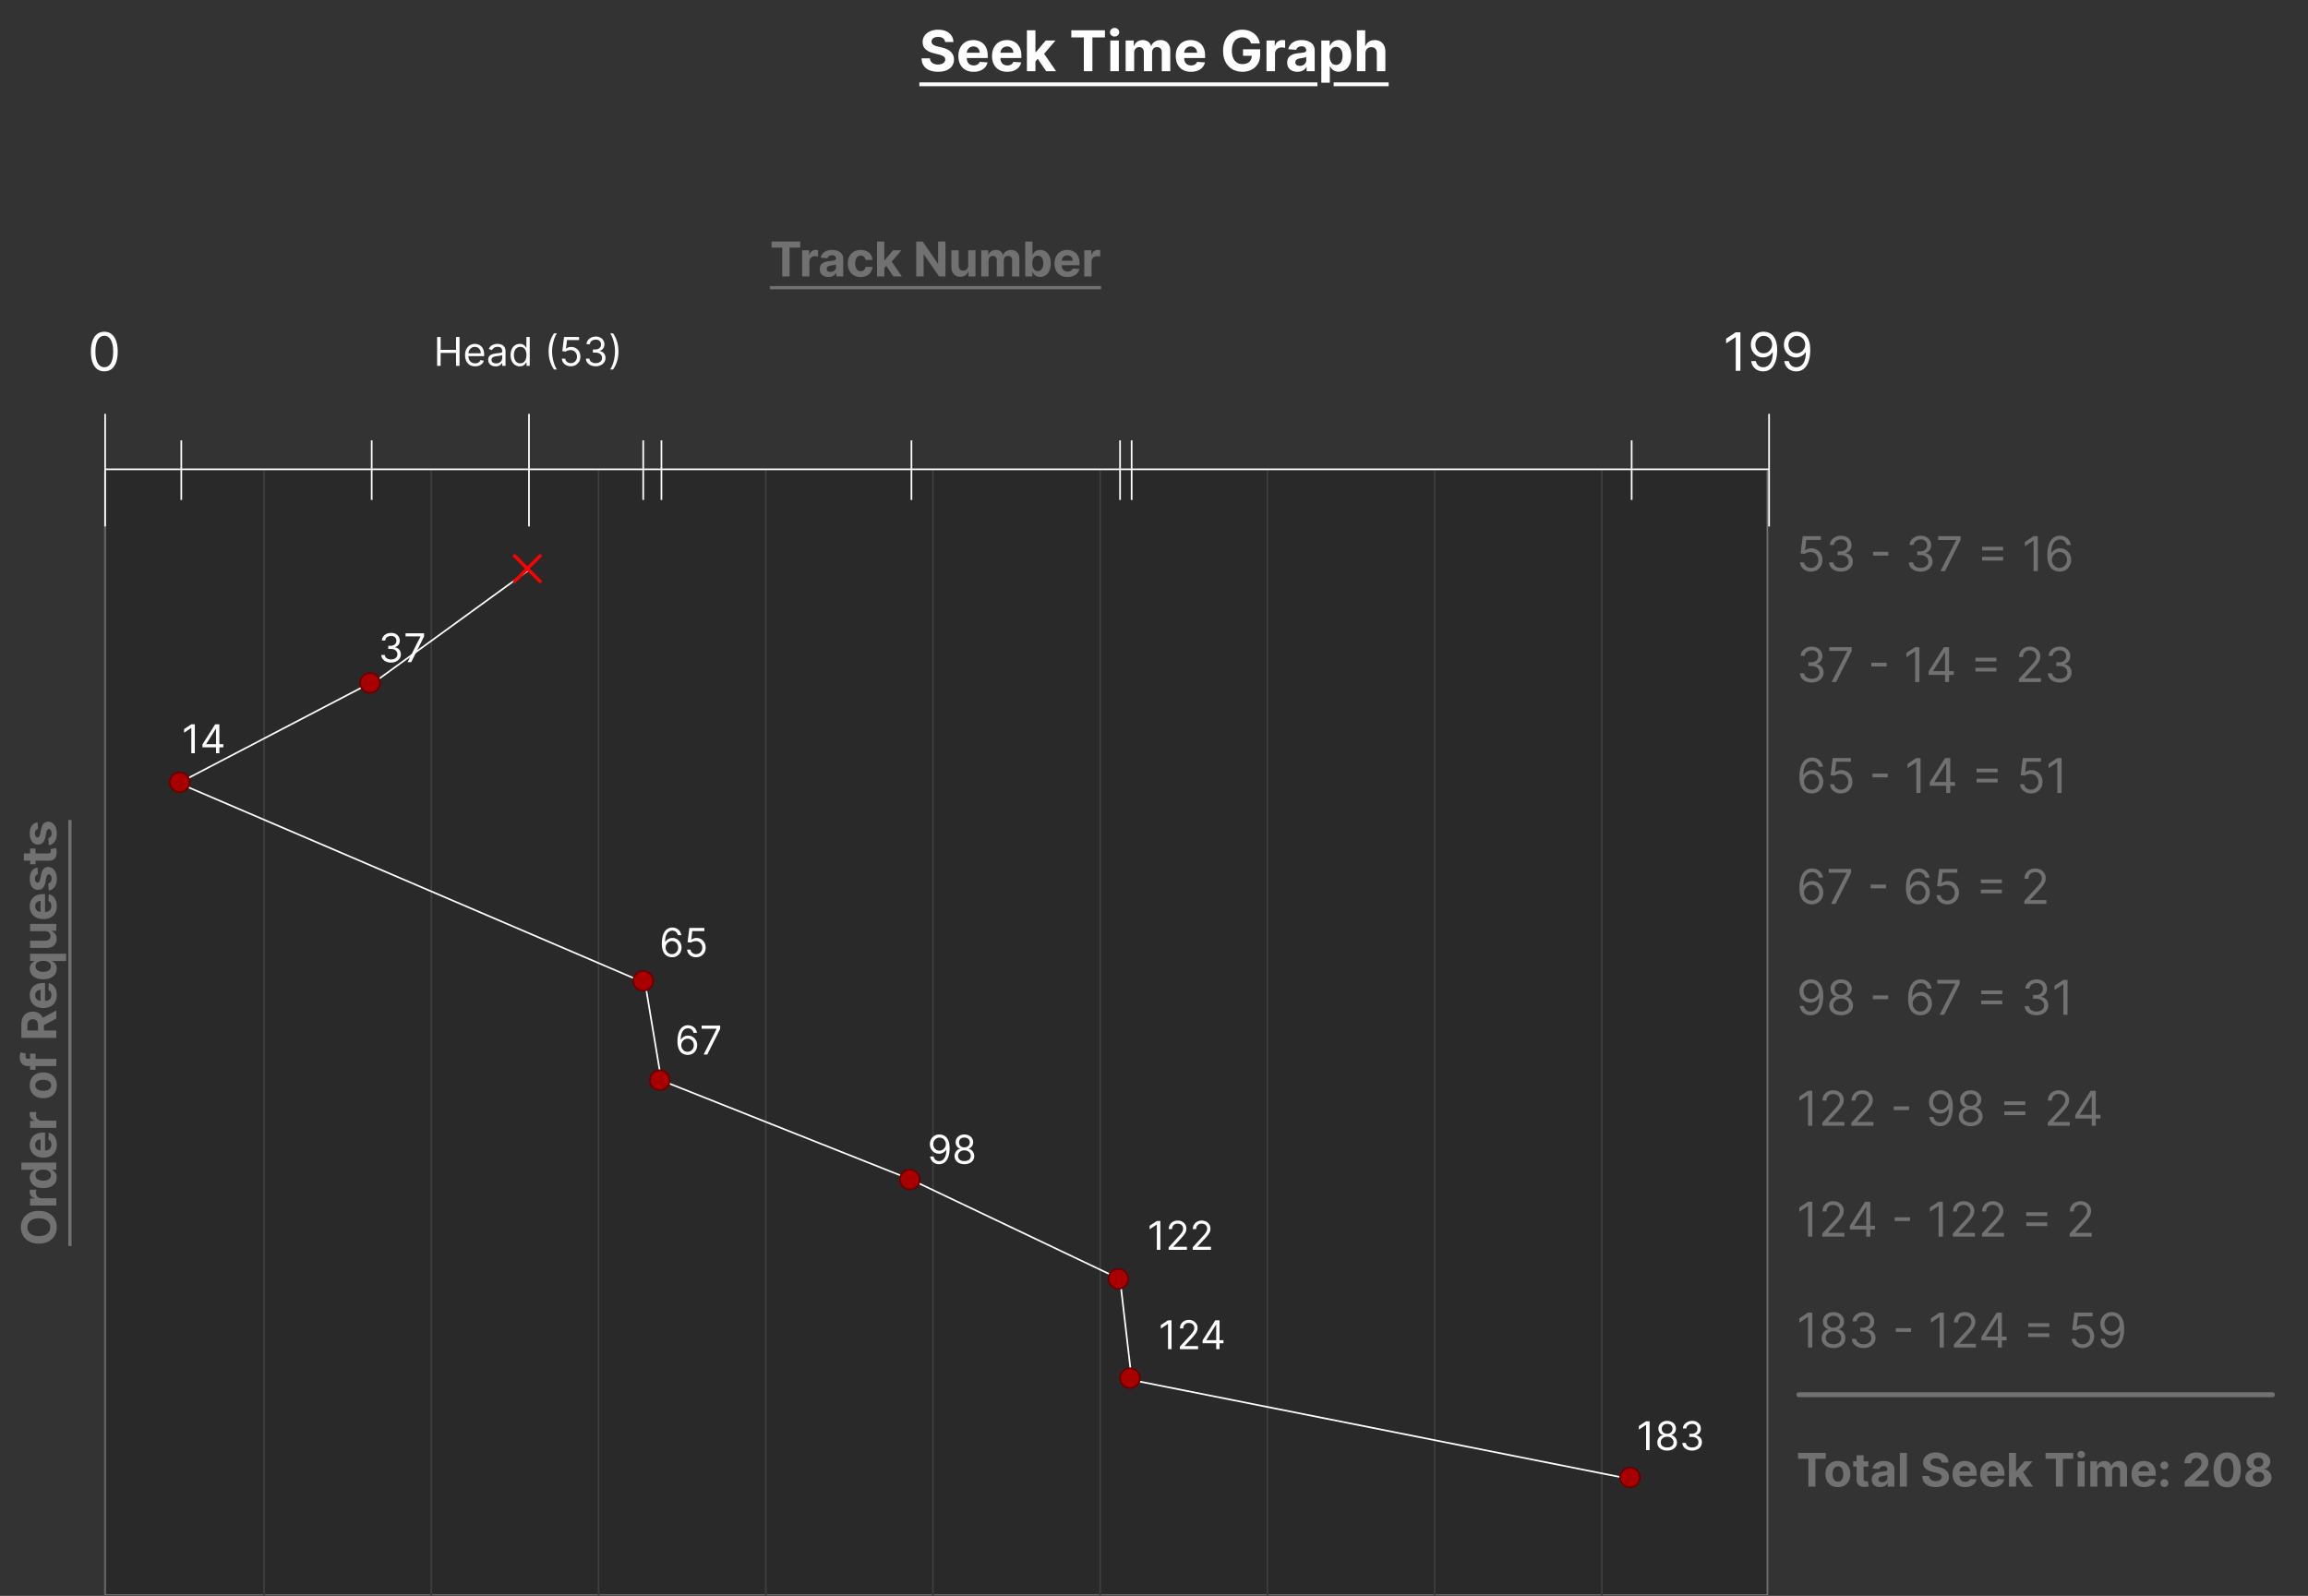 <svg xmlns="http://www.w3.org/2000/svg" width="1394" height="964" fill="none" viewBox="0 0 1394 964"><rect x="0" y="0" width="1394" height="964" fill="#333333" stroke="none"/><path fill="#fff" d="M570.836 25.384q-.145-1.46-1.244-2.27-1.098-.809-2.982-.809-1.28 0-2.161.363-.882.35-1.353.978a2.35 2.35 0 0 0-.458 1.424q-.025.665.277 1.16.314.494.857.857.544.35 1.256.615.712.254 1.521.435l2.222.531q1.618.363 2.97.966a9 9 0 0 1 2.343 1.485 6.2 6.2 0 0 1 1.533 2.077q.555 1.195.567 2.74-.012 2.27-1.159 3.937-1.134 1.654-3.284 2.572-2.137.905-5.155.905-2.995 0-5.216-.918-2.21-.917-3.453-2.716-1.232-1.811-1.292-4.48h5.059q.084 1.245.712 2.077.64.822 1.702 1.244 1.075.41 2.427.41 1.328 0 2.306-.386.99-.387 1.534-1.075.543-.688.543-1.581 0-.834-.495-1.4-.483-.569-1.425-.967-.929-.398-2.282-.724l-2.692-.676q-3.128-.76-4.938-2.379-1.812-1.617-1.799-4.358-.012-2.247 1.195-3.925 1.22-1.678 3.344-2.62 2.126-.94 4.83-.941 2.753 0 4.805.941 2.065.942 3.212 2.62 1.147 1.68 1.183 3.888zm17.22 17.978q-2.862 0-4.926-1.159-2.053-1.17-3.163-3.308-1.111-2.15-1.111-5.083 0-2.862 1.111-5.023t3.127-3.369q2.028-1.207 4.757-1.207 1.834 0 3.417.592a7.6 7.6 0 0 1 2.777 1.75q1.195 1.171 1.859 2.946.664 1.763.664 4.13v1.412h-15.66v-3.187h10.818q0-1.11-.482-1.968a3.46 3.46 0 0 0-1.341-1.34q-.845-.495-1.968-.495-1.17 0-2.076.543a3.8 3.8 0 0 0-1.401 1.437 4.06 4.06 0 0 0-.519 1.992v3.03q0 1.376.507 2.379a3.7 3.7 0 0 0 1.461 1.545q.942.544 2.234.544.856 0 1.569-.242.713-.24 1.22-.724.507-.483.772-1.183l4.757.313a6.5 6.5 0 0 1-1.485 2.995q-1.11 1.267-2.873 1.98-1.751.7-4.045.7m20.32 0q-2.86 0-4.926-1.159-2.053-1.17-3.163-3.308-1.111-2.15-1.111-5.083 0-2.862 1.111-5.023t3.127-3.369q2.028-1.207 4.757-1.207 1.836 0 3.417.592a7.6 7.6 0 0 1 2.777 1.75q1.196 1.171 1.859 2.946.664 1.763.664 4.13v1.412h-15.659v-3.187h10.818q0-1.11-.483-1.968a3.46 3.46 0 0 0-1.34-1.34q-.846-.495-1.968-.495-1.171 0-2.077.543a3.8 3.8 0 0 0-1.401 1.437 4.06 4.06 0 0 0-.519 1.992v3.03q0 1.376.507 2.379a3.7 3.7 0 0 0 1.461 1.545q.942.544 2.234.544.857 0 1.569-.242.713-.24 1.22-.724a3.15 3.15 0 0 0 .773-1.183l4.757.313a6.5 6.5 0 0 1-1.485 2.995q-1.111 1.267-2.874 1.98-1.75.7-4.045.7m16.529-5.699.013-6.17h.748l5.94-7.038h5.905l-7.981 9.32h-1.22zM620.245 43V18.273h5.143V43zm11.591 0-5.458-8.077 3.429-3.635L637.861 43zm15.222-20.417v-4.31h20.308v4.31h-7.57V43h-5.168V22.583zM670.614 43V24.455h5.144V43zm2.584-20.936q-1.148 0-1.968-.76-.809-.774-.809-1.848 0-1.062.809-1.823a2.77 2.77 0 0 1 1.968-.773q1.147 0 1.956.773.82.76.821 1.823 0 1.074-.821 1.847-.809.76-1.956.76M679.878 43V24.455h4.902v3.272h.217q.579-1.63 1.932-2.572t3.236-.942q1.907 0 3.248.954 1.34.942 1.786 2.56h.194q.567-1.594 2.052-2.548 1.497-.966 3.538-.966 2.595 0 4.214 1.654 1.63 1.642 1.63 4.66V43h-5.132V31.542q0-1.545-.821-2.318-.82-.773-2.052-.773-1.401 0-2.186.893-.785.882-.785 2.33V43h-4.986V31.433q0-1.365-.785-2.173-.773-.81-2.04-.809-.858 0-1.546.435-.677.422-1.074 1.195-.399.76-.399 1.787V43zm39.463.362q-2.861 0-4.926-1.159-2.053-1.17-3.163-3.308-1.111-2.15-1.111-5.083 0-2.862 1.111-5.023t3.127-3.369q2.028-1.207 4.757-1.207 1.834 0 3.417.592a7.6 7.6 0 0 1 2.777 1.75q1.195 1.171 1.859 2.946.664 1.763.664 4.13v1.412h-15.66v-3.187h10.819q0-1.11-.483-1.968a3.46 3.46 0 0 0-1.341-1.34q-.845-.495-1.968-.495-1.17 0-2.076.543a3.8 3.8 0 0 0-1.401 1.437 4.06 4.06 0 0 0-.519 1.992v3.03q0 1.376.507 2.379a3.7 3.7 0 0 0 1.461 1.545q.942.544 2.234.544.857 0 1.569-.242.713-.24 1.22-.724.507-.483.772-1.183l4.758.313a6.5 6.5 0 0 1-1.485 2.995q-1.111 1.267-2.874 1.98-1.75.7-4.045.7m36.231-17.096a5.4 5.4 0 0 0-.713-1.558 4.4 4.4 0 0 0-1.122-1.159 4.8 4.8 0 0 0-1.498-.736 6.3 6.3 0 0 0-1.847-.254q-1.896 0-3.332.942-1.425.942-2.222 2.74-.797 1.788-.797 4.371 0 2.585.785 4.395.785 1.812 2.222 2.765 1.437.942 3.392.942 1.776 0 3.031-.628 1.268-.64 1.932-1.8.676-1.158.676-2.74l1.062.157h-6.375v-3.936h10.348v3.115q0 3.26-1.377 5.602a9.4 9.4 0 0 1-3.791 3.598q-2.415 1.256-5.53 1.256-3.477 0-6.109-1.533-2.632-1.546-4.105-4.383-1.461-2.85-1.461-6.761 0-3.008.869-5.361.882-2.367 2.463-4.009a10.65 10.65 0 0 1 3.683-2.5q2.1-.855 4.552-.856 2.1 0 3.912.615 1.81.604 3.211 1.715a9.3 9.3 0 0 1 2.306 2.644 9 9 0 0 1 1.147 3.357zM764.944 43V24.455h4.987v3.235h.193q.507-1.725 1.702-2.608 1.196-.893 2.753-.893.387 0 .833.048.447.049.785.133v4.564a7 7 0 0 0-1.002-.193 9 9 0 0 0-1.171-.085q-1.135 0-2.029.495a3.65 3.65 0 0 0-1.4 1.353q-.507.87-.507 2.004V43zm18.669.35q-1.774 0-3.163-.616a5.1 5.1 0 0 1-2.197-1.847q-.798-1.23-.797-3.067 0-1.545.567-2.596.568-1.05 1.546-1.69a7.5 7.5 0 0 1 2.221-.966q1.256-.325 2.632-.459a67 67 0 0 0 2.608-.314q.99-.156 1.437-.458t.447-.894v-.072q0-1.148-.725-1.775-.712-.628-2.028-.628-1.389 0-2.21.616-.82.604-1.086 1.521l-4.757-.386q.362-1.69 1.424-2.922 1.063-1.244 2.741-1.908 1.69-.675 3.912-.676 1.545 0 2.958.362 1.425.363 2.524 1.123a5.45 5.45 0 0 1 1.75 1.956q.64 1.184.64 2.837V43h-4.878v-2.572h-.144a5.2 5.2 0 0 1-1.196 1.534 5.5 5.5 0 0 1-1.799 1.026q-1.05.362-2.427.362m1.473-3.55q1.135 0 2.005-.446a3.55 3.55 0 0 0 1.364-1.232q.495-.773.495-1.75v-1.969a2.8 2.8 0 0 1-.664.29q-.411.12-.93.23a47 47 0 0 1-1.038.18l-.942.133a6.4 6.4 0 0 0-1.582.423q-.675.29-1.05.785-.374.483-.374 1.207 0 1.05.76 1.606.774.543 1.956.543m12.962 10.155v-25.5h5.071v3.115h.229q.338-.75.978-1.522.652-.785 1.69-1.304 1.051-.53 2.608-.53 2.029 0 3.743 1.062 1.715 1.05 2.741 3.175 1.026 2.113 1.026 5.3 0 3.105-1.002 5.24-.99 2.126-2.704 3.224-1.702 1.087-3.816 1.087-1.497 0-2.547-.495-1.039-.495-1.703-1.244a6.4 6.4 0 0 1-1.014-1.533h-.157v9.925zm5.034-16.228q0 1.654.459 2.886.46 1.23 1.328 1.92.87.676 2.113.676 1.256 0 2.125-.688.87-.7 1.316-1.932.459-1.244.459-2.862 0-1.605-.447-2.825-.446-1.22-1.316-1.908-.868-.688-2.137-.688-1.255 0-2.125.664-.857.664-1.316 1.884t-.459 2.873m21.625-1.449V43h-5.144V18.273h4.999v9.454h.217q.628-1.642 2.029-2.572 1.4-.942 3.513-.942 1.932 0 3.369.845 1.449.834 2.245 2.403.81 1.558.797 3.73V43h-5.143V32.11q.012-1.715-.869-2.669-.87-.954-2.439-.954-1.05 0-1.86.447-.797.447-1.255 1.304-.447.845-.459 2.04M555.272 49.761h240.457v2.319H555.272zm250.234 0h33.231v2.319h-33.231z"/><mask id="a" fill="#fff"><path d="M63 284h1005v680H63z"/></mask><path fill="#292929" d="M63 284h1005v680H63z"/><path fill="#717171" d="M1068 964v1h1v-1zM63 964h-1v1h1zm1005-680h-1v680h2V284zm0 680v-1H63v2h1005zM63 964h1V284h-2v680z" mask="url(#a)"/><path stroke="#3e3e3e" d="M159.5 284v680M260.5 284v680M361.5 284v680M462.5 284v680M563.5 284v680M664.5 284v680M765.5 284v680M866.5 284v680M967.5 284v680"/><path fill="#fff" d="M63 224.318q-2.568 0-4.375-1.398-1.807-1.409-2.761-4.079-.955-2.682-.955-6.477 0-3.773.955-6.444.966-2.681 2.772-4.09 1.818-1.42 4.364-1.421 2.546 0 4.352 1.421 1.819 1.409 2.773 4.09.966 2.67.966 6.444 0 3.795-.955 6.477-.954 2.67-2.761 4.079-1.806 1.398-4.375 1.398m0-2.5q2.546 0 3.954-2.454 1.41-2.455 1.41-7 0-3.023-.648-5.148-.636-2.125-1.841-3.239-1.194-1.113-2.875-1.113-2.523 0-3.943 2.488-1.42 2.478-1.42 7.012 0 3.022.636 5.136.636 2.113 1.83 3.216 1.203 1.102 2.897 1.102M264.02 221v-17.455h2.114v7.773h9.306v-7.773h2.114V221h-2.114v-7.807h-9.306V221zm22.981.273q-1.892 0-3.264-.835-1.364-.844-2.105-2.353-.733-1.517-.733-3.528t.733-3.546q.741-1.542 2.063-2.403 1.329-.87 3.102-.869 1.023 0 2.02.341.998.34 1.815 1.108.819.758 1.304 2.011.486 1.252.486 3.085v.852h-10.091v-1.738h8.045q0-1.108-.443-1.978a3.35 3.35 0 0 0-1.244-1.372q-.801-.503-1.892-.503-1.201 0-2.08.597a3.93 3.93 0 0 0-1.338 1.534 4.5 4.5 0 0 0-.468 2.029v1.159q0 1.482.511 2.514.52 1.023 1.44 1.56.921.528 2.139.528.793 0 1.432-.222.648-.23 1.117-.682.469-.46.724-1.142l1.943.546a4.3 4.3 0 0 1-1.031 1.739 5 5 0 0 1-1.79 1.159q-1.065.408-2.395.409m12.333.034q-1.245 0-2.259-.469a3.9 3.9 0 0 1-1.611-1.372q-.596-.904-.596-2.182 0-1.125.443-1.824.443-.707 1.185-1.108a6.2 6.2 0 0 1 1.636-.596 20 20 0 0 1 1.815-.324 83 83 0 0 1 1.935-.23q.75-.085 1.091-.282.35-.196.349-.681v-.069q0-1.26-.69-1.96-.681-.699-2.071-.699-1.44 0-2.258.631-.818.63-1.151 1.347l-1.909-.682q.511-1.194 1.364-1.858a5.1 5.1 0 0 1 1.875-.938 7.8 7.8 0 0 1 2.011-.272 8 8 0 0 1 1.449.153 4.7 4.7 0 0 1 1.594.605q.776.46 1.286 1.389.512.93.512 2.489V221h-2.012v-1.773h-.102q-.204.426-.682.912-.477.486-1.27.827-.792.34-1.934.341m.307-1.807q1.193 0 2.011-.469.827-.469 1.244-1.21a3.1 3.1 0 0 0 .426-1.56v-1.841q-.127.154-.562.282a10 10 0 0 1-.989.213q-.554.085-1.082.153-.52.06-.844.102a7.7 7.7 0 0 0-1.466.333q-.673.222-1.091.673-.409.444-.409 1.21 0 1.049.776 1.586.784.528 1.986.528m14.307 1.773q-1.636 0-2.889-.827-1.253-.835-1.96-2.352-.708-1.526-.708-3.605 0-2.063.708-3.58.707-1.517 1.968-2.344 1.262-.826 2.915-.826 1.28 0 2.02.426.75.417 1.142.954.401.529.622.87h.171v-6.444h2.011V221h-1.943v-2.011h-.239q-.221.357-.63.903-.41.537-1.168.963-.759.418-2.02.418m.273-1.807q1.21 0 2.045-.631.835-.639 1.27-1.764.435-1.134.435-2.616 0-1.467-.426-2.566-.426-1.107-1.262-1.721-.835-.623-2.062-.623-1.279 0-2.131.657-.844.648-1.27 1.764-.417 1.108-.417 2.489 0 1.397.426 2.539.435 1.134 1.278 1.807.852.665 2.114.665m17.156-7.193q0-3.222.835-5.924a18.5 18.5 0 0 1 2.404-4.985h1.772q-.613.843-1.15 2.079a20 20 0 0 0-.929 2.702 26 26 0 0 0-.631 3.034 22 22 0 0 0-.221 3.094q0 2.028.392 4.116a23.6 23.6 0 0 0 1.057 3.878q.665 1.79 1.482 2.915h-1.772a18.5 18.5 0 0 1-2.404-4.977q-.834-2.711-.835-5.932m13.4 8.966q-1.5 0-2.702-.597a5 5 0 0 1-1.926-1.636 4.46 4.46 0 0 1-.792-2.37h2.045q.12 1.185 1.074 1.961.963.767 2.301.767 1.074 0 1.909-.503a3.55 3.55 0 0 0 1.321-1.381q.486-.886.486-2.003 0-1.141-.503-2.037a3.7 3.7 0 0 0-1.364-1.423q-.869-.52-1.985-.528a5.4 5.4 0 0 0-1.645.247q-.845.247-1.389.639l-1.978-.239 1.057-8.591h9.068v1.875h-7.295l-.614 5.148h.102q.537-.426 1.347-.707a5.1 5.1 0 0 1 1.688-.281q1.602 0 2.855.767a5.35 5.35 0 0 1 1.977 2.079q.724 1.321.724 3.017 0 1.67-.75 2.983a5.5 5.5 0 0 1-2.045 2.063q-1.304.75-2.966.75m15.045 0q-1.687 0-3.009-.58-1.312-.579-2.088-1.611-.767-1.04-.835-2.412h2.148q.067.845.579 1.458.512.605 1.338.937a4.9 4.9 0 0 0 1.833.333q1.125 0 1.994-.392.87-.392 1.364-1.091t.494-1.62q0-.963-.477-1.696-.478-.74-1.398-1.159-.921-.417-2.25-.417h-1.398v-1.875h1.398q1.04 0 1.824-.375a2.94 2.94 0 0 0 1.236-1.057q.451-.683.451-1.602 0-.887-.392-1.543a2.7 2.7 0 0 0-1.108-1.023q-.707-.366-1.67-.366-.903 0-1.705.332-.792.324-1.295.946-.502.614-.546 1.483h-2.045q.051-1.373.827-2.403.776-1.04 2.028-1.62 1.261-.579 2.77-.579 1.62 0 2.778.656 1.16.648 1.782 1.713a4.5 4.5 0 0 1 .622 2.301q0 1.475-.776 2.514-.767 1.04-2.088 1.441v.136q1.653.273 2.582 1.406.93 1.125.929 2.787 0 1.423-.775 2.557-.766 1.125-2.097 1.773t-3.025.648m13.713-8.966q0 3.221-.844 5.932a18.3 18.3 0 0 1-2.395 4.977h-1.773q.615-.844 1.142-2.08.537-1.227.938-2.693a25 25 0 0 0 .622-3.043q.23-1.576.23-3.093 0-2.03-.392-4.117a23.6 23.6 0 0 0-1.057-3.878q-.664-1.79-1.483-2.914h1.773a18.3 18.3 0 0 1 2.395 4.985q.844 2.702.844 5.924M1051.18 200.727V224h-2.81v-20.318h-.14l-5.68 3.773v-2.864l5.82-3.864zm14.11-.318c.95.008 1.91.189 2.86.546q1.44.534 2.61 1.772c.79.818 1.42 1.936 1.9 3.353q.72 2.125.72 5.329c0 2.068-.2 3.905-.59 5.511q-.585 2.398-1.68 4.046c-.73 1.098-1.62 1.932-2.66 2.5s-2.22.852-3.53.852c-1.3 0-2.46-.257-3.49-.773a6.95 6.95 0 0 1-2.5-2.17q-.96-1.397-1.23-3.239h2.77c.25 1.069.74 1.951 1.49 2.648.75.689 1.74 1.034 2.96 1.034 1.8 0 3.22-.784 4.25-2.352 1.05-1.568 1.57-3.784 1.57-6.648h-.18a7.1 7.1 0 0 1-1.51 1.648c-.59.462-1.23.818-1.94 1.068-.72.25-1.47.375-2.28.375a7.1 7.1 0 0 1-3.67-.989 7.6 7.6 0 0 1-2.66-2.738q-.99-1.75-.99-4 0-2.136.96-3.909a7.33 7.33 0 0 1 2.7-2.841c1.17-.705 2.54-1.046 4.12-1.023m0 2.5q-1.44 0-2.58.716a5.17 5.17 0 0 0-1.81 1.909q-.66 1.194-.66 2.648c0 .97.21 1.852.64 2.648a5.1 5.1 0 0 0 1.76 1.886c.75.462 1.6.693 2.56.693q1.08 0 2.01-.42a5.2 5.2 0 0 0 1.62-1.171c.47-.5.84-1.064 1.1-1.693.27-.636.4-1.299.4-1.989q0-1.363-.66-2.556a5.24 5.24 0 0 0-1.79-1.932c-.76-.493-1.62-.739-2.59-.739m19.97-2.5c.95.008 1.9.189 2.86.546.95.356 1.83.947 2.61 1.772.79.818 1.42 1.936 1.9 3.353q.72 2.125.72 5.329c0 2.068-.2 3.905-.59 5.511-.39 1.599-.95 2.947-1.69 4.046-.72 1.098-1.61 1.932-2.66 2.5-1.03.568-2.21.852-3.52.852-1.3 0-2.46-.257-3.49-.773a6.9 6.9 0 0 1-2.5-2.17c-.64-.932-1.05-2.011-1.24-3.239h2.78c.25 1.069.74 1.951 1.49 2.648.75.689 1.73 1.034 2.96 1.034 1.8 0 3.21-.784 4.25-2.352 1.05-1.568 1.57-3.784 1.57-6.648h-.18a7.3 7.3 0 0 1-1.51 1.648 6.7 6.7 0 0 1-1.95 1.068 6.8 6.8 0 0 1-2.27.375c-1.33 0-2.56-.329-3.67-.989-1.11-.666-1.99-1.579-2.66-2.738q-.99-1.75-.99-4 0-2.136.96-3.909a7.33 7.33 0 0 1 2.7-2.841c1.17-.705 2.54-1.046 4.12-1.023m0 2.5q-1.44 0-2.58.716a5.17 5.17 0 0 0-1.81 1.909q-.66 1.194-.66 2.648c0 .97.21 1.852.64 2.648a5.1 5.1 0 0 0 1.76 1.886q1.125.693 2.55.693c.72 0 1.39-.14 2.02-.42a5.2 5.2 0 0 0 1.62-1.171c.47-.5.84-1.064 1.1-1.693.27-.636.4-1.299.4-1.989q0-1.363-.66-2.556a5.24 5.24 0 0 0-1.79-1.932c-.76-.493-1.62-.739-2.59-.739"/><path stroke="#fff" d="M63 283.5h1005M63.5 250v68M109.5 266v36M224.5 266v36M388.5 266v36M399.5 266v36M319.5 250v68M550.5 266v36M676.5 266v36M319.294 344.405l-95 69M108.769 472.557l115-60M388.803 593.46l-280-120M389.493 592.918l10 60M399.185 652.535l151 60M550.215 712.549l126 60M676.497 772.942l7 60M984.903 893.49l-302-60M683.5 266v36M985.5 266v36M1068.5 250v68"/><path fill="#717171" d="M466.017 149.586v-3.677h17.321v3.677h-6.457V167h-4.407v-17.414zM484.466 167v-15.818h4.253v2.76h.165q.432-1.473 1.452-2.225 1.02-.762 2.348-.762.33 0 .711.041.381.042.669.114v3.892a6 6 0 0 0-.855-.164 8 8 0 0 0-.999-.072q-.968 0-1.73.422a3.1 3.1 0 0 0-1.194 1.153q-.433.742-.433 1.71V167zm15.924.299q-1.514 0-2.698-.526a4.34 4.34 0 0 1-1.875-1.575q-.68-1.05-.679-2.616 0-1.318.484-2.214a3.9 3.9 0 0 1 1.318-1.442 6.4 6.4 0 0 1 1.895-.824 14.4 14.4 0 0 1 2.245-.391 55 55 0 0 0 2.224-.268q.845-.134 1.226-.391.381-.258.381-.762v-.062q0-.978-.618-1.514-.608-.535-1.73-.535-1.185 0-1.885.525a2.4 2.4 0 0 0-.927 1.297l-4.057-.329q.309-1.442 1.215-2.492.906-1.061 2.338-1.627 1.441-.577 3.336-.577 1.319 0 2.523.309a6.6 6.6 0 0 1 2.153.958 4.65 4.65 0 0 1 1.493 1.668q.546 1.009.546 2.42V167h-4.161v-2.194h-.123a4.4 4.4 0 0 1-1.02 1.308 4.7 4.7 0 0 1-1.534.876q-.897.309-2.07.309m1.256-3.028q.968 0 1.71-.381a3 3 0 0 0 1.163-1.051q.423-.659.423-1.493v-1.678a2.4 2.4 0 0 1-.567.247q-.35.103-.793.195-.442.083-.885.155l-.804.113a5.4 5.4 0 0 0-1.349.361q-.576.247-.896.669-.32.412-.319 1.03 0 .896.649 1.37.659.463 1.668.463m18.202 3.038q-2.43 0-4.181-1.03a6.96 6.96 0 0 1-2.677-2.883q-.927-1.844-.927-4.243 0-2.431.937-4.264a6.97 6.97 0 0 1 2.688-2.873q1.74-1.04 4.14-1.04 2.07 0 3.625.752t2.461 2.111.999 3.192h-4.14q-.175-1.183-.927-1.905-.741-.73-1.946-.731-1.02 0-1.782.556-.751.546-1.174 1.596t-.422 2.544q0 1.513.412 2.574.422 1.062 1.184 1.617.762.556 1.782.556.752 0 1.349-.309a2.6 2.6 0 0 0 .999-.895q.402-.598.525-1.432h4.14q-.103 1.813-.989 3.193-.875 1.37-2.42 2.142t-3.656.772m13.849-4.861.01-5.262h.639l5.067-6.004h5.035l-6.807 7.95h-1.04zM529.722 167v-21.091h4.387V167zm9.886 0-4.655-6.89 2.925-3.099 6.869 9.989zm31.428-21.091V167h-3.851l-9.176-13.275h-.155V167h-4.459v-21.091h3.913l9.104 13.264h.186v-13.264zm13.746 14.356v-9.083h4.387V167h-4.212v-2.873h-.165a4.67 4.67 0 0 1-1.782 2.235q-1.235.844-3.017.844-1.586 0-2.791-.721t-1.884-2.049q-.67-1.33-.68-3.182v-10.072h4.387v9.289q.01 1.401.752 2.214.741.813 1.987.814.793 0 1.483-.361.69-.37 1.113-1.091.432-.721.422-1.782m7.896 6.735v-15.818h4.181v2.791h.185q.495-1.39 1.648-2.194 1.154-.803 2.76-.803 1.627 0 2.77.813 1.143.804 1.524 2.184h.165q.485-1.36 1.751-2.173 1.277-.825 3.017-.824 2.215 0 3.594 1.411 1.39 1.4 1.391 3.975V167h-4.377v-9.773q0-1.319-.7-1.977-.7-.66-1.751-.659-1.195 0-1.864.762-.669.751-.669 1.987V167h-4.254v-9.866q0-1.163-.669-1.853-.66-.69-1.74-.69a2.4 2.4 0 0 0-1.319.37q-.577.36-.916 1.02-.34.648-.34 1.524V167zm26.534 0v-21.091h4.387v7.93h.133q.29-.638.835-1.298.555-.67 1.441-1.112.896-.453 2.225-.453 1.73 0 3.192.906 1.462.895 2.338 2.709.875 1.802.875 4.521 0 2.646-.854 4.469-.845 1.812-2.307 2.75-1.452.927-3.254.926-1.278 0-2.173-.422-.887-.422-1.452-1.06a5.4 5.4 0 0 1-.866-1.308h-.195V167zm4.294-7.909q0 1.41.391 2.461.392 1.05 1.133 1.638.741.576 1.802.576 1.07 0 1.813-.587.741-.597 1.122-1.647.392-1.061.392-2.441 0-1.37-.381-2.41t-1.123-1.627q-.741-.587-1.823-.587-1.071 0-1.812.566-.732.566-1.123 1.607t-.391 2.451m21.268 8.218q-2.44 0-4.201-.989a6.77 6.77 0 0 1-2.698-2.821q-.948-1.834-.948-4.336 0-2.44.948-4.284.947-1.844 2.667-2.873 1.73-1.03 4.057-1.03 1.565 0 2.915.504 1.36.495 2.368 1.494 1.02.998 1.586 2.513.567 1.503.567 3.522v1.204h-13.357v-2.718h9.227q0-.947-.412-1.679a2.95 2.95 0 0 0-1.143-1.143q-.72-.422-1.679-.422-.998 0-1.771.463a3.25 3.25 0 0 0-1.194 1.226 3.45 3.45 0 0 0-.443 1.699v2.585q0 1.174.432 2.028.443.855 1.246 1.319.804.463 1.906.463.73 0 1.338-.206a2.8 2.8 0 0 0 1.04-.618q.433-.412.66-1.009l4.057.268a5.54 5.54 0 0 1-1.267 2.554q-.946 1.081-2.451 1.689-1.492.597-3.45.597m10.124-.309v-15.818h4.253v2.76h.165q.432-1.473 1.452-2.225 1.019-.762 2.348-.762.329 0 .71.041.38.042.67.114v3.892a6 6 0 0 0-.855-.164 8 8 0 0 0-.999-.072q-.968 0-1.73.422a3.1 3.1 0 0 0-1.195 1.153q-.432.742-.432 1.71V167zM464.987 172.767H665v1.977H464.987zM1093.77 345.288c-1.2 0-2.29-.24-3.26-.721a6.1 6.1 0 0 1-2.33-1.977q-.87-1.256-.96-2.863h2.48q.135 1.432 1.29 2.369c.78.618 1.71.927 2.78.927q1.305 0 2.31-.608a4.34 4.34 0 0 0 1.6-1.668c.39-.714.58-1.521.58-2.42q0-1.38-.6-2.462a4.5 4.5 0 0 0-1.65-1.719q-1.05-.628-2.4-.639a6.6 6.6 0 0 0-1.99.299q-1.02.298-1.68.772l-2.39-.288 1.28-10.381h10.96v2.266h-8.82l-.74 6.22h.13q.645-.514 1.62-.855t2.04-.34q1.935 0 3.45.927c1.02.611 1.81 1.449 2.39 2.513s.88 2.279.88 3.646c0 1.345-.31 2.547-.91 3.604a6.65 6.65 0 0 1-2.47 2.492c-1.05.604-2.25.906-3.59.906m18.18 0q-2.04 0-3.63-.7c-1.06-.467-1.9-1.116-2.53-1.946-.61-.838-.95-1.809-1-2.915h2.59c.06.68.29 1.267.7 1.761q.615.731 1.62 1.133c.66.268 1.4.402 2.21.402.91 0 1.71-.158 2.41-.474q1.05-.474 1.65-1.318t.6-1.957c0-.776-.2-1.459-.58-2.049-.38-.598-.95-1.064-1.69-1.401s-1.65-.504-2.72-.504h-1.69v-2.266h1.69c.84 0 1.57-.151 2.21-.453a3.6 3.6 0 0 0 1.49-1.277c.36-.549.55-1.195.55-1.936q0-1.071-.48-1.864a3.2 3.2 0 0 0-1.34-1.236c-.57-.295-1.24-.443-2.02-.443-.72 0-1.41.134-2.06.402-.63.261-1.16.642-1.56 1.143q-.615.741-.66 1.792h-2.47c.04-1.106.37-2.074 1-2.904.62-.838 1.44-1.49 2.45-1.957s2.13-.7 3.35-.7c1.3 0 2.42.264 3.35.793.94.521 1.65 1.211 2.16 2.07q.75 1.287.75 2.78c0 1.188-.32 2.201-.94 3.038q-.93 1.257-2.52 1.741v.164q1.995.33 3.12 1.7c.75.906 1.12 2.028 1.12 3.367 0 1.147-.31 2.177-.94 3.09-.62.906-1.46 1.62-2.53 2.142q-1.605.782-3.66.782m28.6-11.966v2.265h-9.23v-2.265zm19.52 11.966c-1.36 0-2.57-.233-3.64-.7q-1.575-.7-2.52-1.946c-.62-.838-.95-1.809-1.01-2.915h2.6c.05.68.29 1.267.7 1.761.41.488.95.865 1.61 1.133q1.005.402 2.22.402c.9 0 1.71-.158 2.41-.474q1.05-.474 1.65-1.318c.39-.563.59-1.215.59-1.957q0-1.164-.57-2.049c-.39-.598-.95-1.064-1.69-1.401s-1.65-.504-2.72-.504h-1.69v-2.266h1.69c.84 0 1.57-.151 2.2-.453q.96-.453 1.5-1.277t.54-1.936c0-.714-.16-1.336-.47-1.864a3.25 3.25 0 0 0-1.34-1.236c-.57-.295-1.24-.443-2.02-.443-.73 0-1.41.134-2.06.402q-.96.392-1.56 1.143-.615.741-.66 1.792h-2.48c.05-1.106.38-2.074 1-2.904.63-.838 1.45-1.49 2.45-1.957 1.02-.467 2.14-.7 3.35-.7q1.965 0 3.36.793c.93.521 1.65 1.211 2.15 2.07q.75 1.287.75 2.78 0 1.782-.93 3.038c-.62.838-1.46 1.418-2.53 1.741v.164q1.995.33 3.12 1.7c.75.906 1.13 2.028 1.13 3.367 0 1.147-.32 2.177-.94 3.09-.62.906-1.46 1.62-2.53 2.142-1.08.521-2.29.782-3.66.782m12-.288 9.43-18.661v-.164h-10.87v-2.266h13.51v2.389l-9.4 18.702zm25.09-12.482v-2.224h12.69v2.224zm0 6.097v-2.224h12.69v2.224zm33.66-14.706V345h-2.56v-18.413h-.12l-5.15 3.419v-2.595l5.27-3.502zm13.07 21.379a7.9 7.9 0 0 1-2.6-.494q-1.29-.474-2.37-1.596c-.71-.755-1.28-1.775-1.72-3.059-.43-1.291-.65-2.911-.65-4.861 0-1.867.18-3.522.53-4.963.35-1.449.86-2.668 1.52-3.656.67-.996 1.47-1.751 2.41-2.266q1.425-.772 3.21-.772 1.77 0 3.15.71a6 6 0 0 1 2.26 1.957c.59.838.96 1.802 1.14 2.894h-2.52c-.23-.948-.68-1.734-1.36-2.358q-1.005-.938-2.67-.938c-1.64 0-2.92.711-3.87 2.132q-1.395 2.132-1.41 5.983h.17c.38-.583.84-1.081 1.37-1.493a6 6 0 0 1 1.77-.968c.65-.226 1.33-.34 2.05-.34 1.21 0 2.31.302 3.32.907 1 .597 1.8 1.424 2.41 2.481q.9 1.576.9 3.615 0 1.957-.87 3.584a6.7 6.7 0 0 1-2.47 2.575c-1.05.631-2.28.94-3.7.926m0-2.265c.86 0 1.64-.217 2.32-.649a4.6 4.6 0 0 0 1.64-1.74c.41-.728.61-1.538.61-2.431 0-.872-.2-1.665-.59-2.379a4.43 4.43 0 0 0-1.59-1.72q-1.02-.638-2.31-.638c-.65 0-1.26.13-1.82.391-.57.254-1.06.604-1.49 1.051-.41.446-.74.957-.98 1.534-.25.57-.37 1.171-.37 1.802 0 .838.2 1.621.59 2.348.4.728.94 1.315 1.63 1.761.69.447 1.48.67 2.36.67M1094.31 412.288c-1.36 0-2.57-.233-3.64-.7q-1.575-.7-2.52-1.946c-.62-.838-.95-1.809-1.01-2.915h2.6c.05.68.29 1.267.7 1.761.41.488.95.865 1.61 1.133q1.005.402 2.22.402c.9 0 1.71-.158 2.41-.474q1.05-.474 1.65-1.318c.39-.563.59-1.215.59-1.957q0-1.164-.57-2.049c-.39-.598-.95-1.064-1.69-1.401s-1.65-.504-2.72-.504h-1.69v-2.266h1.69c.84 0 1.57-.151 2.2-.453q.96-.453 1.5-1.277t.54-1.936c0-.714-.16-1.336-.47-1.864a3.25 3.25 0 0 0-1.34-1.236c-.57-.295-1.24-.443-2.02-.443-.73 0-1.41.134-2.06.402q-.96.392-1.56 1.143-.615.741-.66 1.792h-2.47q.06-1.659.99-2.904.945-1.257 2.46-1.957c1.01-.467 2.13-.7 3.34-.7q1.965 0 3.36.793c.93.521 1.65 1.211 2.15 2.07q.75 1.287.75 2.78 0 1.782-.93 3.038c-.62.838-1.46 1.418-2.53 1.741v.164q2.01.33 3.12 1.7c.75.906 1.13 2.028 1.13 3.367 0 1.147-.32 2.177-.94 3.09-.62.906-1.46 1.62-2.53 2.142-1.08.521-2.29.782-3.66.782m12-.288 9.43-18.661v-.164h-10.87v-2.266h13.51v2.389l-9.4 18.702zm33.17-11.678v2.265h-9.23v-2.265zm19.8-9.413V412h-2.55v-18.413h-.13l-5.15 3.419v-2.595l5.28-3.502zm5.57 16.766v-2.101l9.27-14.665h1.53v3.254h-1.03l-7.01 11.081v.165h12.48v2.266zm9.93 4.325v-21.091h2.43V412zm18.36-12.482v-2.224h12.69v2.224zm0 6.097v-2.224h12.69v2.224zm26.24 6.385v-1.854l6.96-7.62c.82-.893 1.49-1.669 2.02-2.328.53-.666.92-1.291 1.18-1.874q.39-.886.39-1.854 0-1.111-.54-1.926a3.5 3.5 0 0 0-1.44-1.256c-.61-.295-1.3-.443-2.06-.443-.81 0-1.52.168-2.12.505-.6.329-1.06.793-1.39 1.39q-.48.896-.48 2.101h-2.44c0-1.236.29-2.321.86-3.254a5.96 5.96 0 0 1 2.33-2.184c.99-.521 2.09-.782 3.32-.782 1.24 0 2.33.261 3.29.782.95.522 1.7 1.226 2.24 2.112.55.885.82 1.87.82 2.955a6.2 6.2 0 0 1-.43 2.276q-.405 1.102-1.44 2.461c-.68.9-1.62 1.998-2.83 3.296l-4.74 5.067v.164h9.81V412zm24.69.288c-1.36 0-2.57-.233-3.64-.7q-1.59-.7-2.52-1.946c-.62-.838-.96-1.809-1.01-2.915h2.6c.05.68.28 1.267.7 1.761.41.488.95.865 1.61 1.133q1.005.402 2.22.402c.9 0 1.71-.158 2.41-.474s1.25-.755 1.64-1.318q.6-.844.6-1.957c0-.776-.19-1.459-.58-2.049q-.57-.896-1.68-1.401c-.75-.336-1.65-.504-2.72-.504h-1.69v-2.266h1.69c.83 0 1.57-.151 2.2-.453.64-.302 1.14-.728 1.49-1.277.37-.549.55-1.195.55-1.936 0-.714-.16-1.336-.47-1.864a3.3 3.3 0 0 0-1.34-1.236c-.57-.295-1.25-.443-2.02-.443-.73 0-1.42.134-2.06.402-.64.261-1.16.642-1.57 1.143q-.6.741-.66 1.792h-2.47c.04-1.106.38-2.074 1-2.904a6.3 6.3 0 0 1 2.45-1.957c1.02-.467 2.13-.7 3.35-.7q1.95 0 3.36.793c.93.521 1.65 1.211 2.15 2.07q.75 1.287.75 2.78c0 1.188-.31 2.201-.94 3.038q-.915 1.257-2.52 1.741v.164q1.995.33 3.12 1.7c.75.906 1.12 2.028 1.12 3.367q0 1.72-.93 3.09c-.62.906-1.47 1.62-2.54 2.142s-2.29.782-3.65.782M1094.19 479.288a7.9 7.9 0 0 1-2.6-.494q-1.29-.474-2.37-1.596c-.71-.755-1.28-1.775-1.72-3.059-.43-1.291-.65-2.911-.65-4.861 0-1.867.18-3.522.53-4.963.35-1.449.86-2.668 1.52-3.656.67-.996 1.47-1.751 2.41-2.266q1.425-.772 3.21-.772 1.77 0 3.15.71a6 6 0 0 1 2.26 1.957c.59.838.96 1.802 1.14 2.894h-2.52c-.23-.948-.68-1.734-1.36-2.358q-1.005-.938-2.67-.938-2.46 0-3.87 2.132-1.395 2.132-1.41 5.983h.17c.38-.583.84-1.081 1.37-1.493a6.14 6.14 0 0 1 3.82-1.308c1.21 0 2.31.302 3.31.907 1.01.597 1.81 1.424 2.41 2.481.61 1.051.91 2.256.91 3.615 0 1.305-.29 2.499-.88 3.584a6.6 6.6 0 0 1-2.46 2.575c-1.05.631-2.28.94-3.7.926m0-2.265c.86 0 1.64-.217 2.32-.649a4.6 4.6 0 0 0 1.64-1.74c.41-.728.61-1.538.61-2.431 0-.872-.2-1.665-.59-2.379a4.5 4.5 0 0 0-1.59-1.72q-1.02-.638-2.31-.638c-.65 0-1.26.13-1.82.391-.57.254-1.06.604-1.49 1.051a5 5 0 0 0-.99 1.534q-.36.855-.36 1.802c0 .838.2 1.621.59 2.348.4.728.94 1.315 1.63 1.761.69.447 1.48.67 2.36.67m17.68 2.265c-1.21 0-2.3-.24-3.26-.721-.97-.48-1.75-1.139-2.33-1.977q-.87-1.256-.96-2.863h2.47c.1.955.53 1.744 1.3 2.369.78.618 1.7.927 2.78.927.87 0 1.63-.203 2.31-.608a4.24 4.24 0 0 0 1.59-1.668c.4-.714.59-1.521.59-2.42 0-.92-.2-1.741-.61-2.462a4.4 4.4 0 0 0-1.64-1.719q-1.05-.629-2.4-.639a6.6 6.6 0 0 0-1.99.299q-1.02.298-1.68.772l-2.39-.288 1.28-10.381h10.96v2.266h-8.82l-.74 6.22h.12c.43-.343.98-.628 1.63-.855q.975-.34 2.04-.34 1.935 0 3.45.927a6.54 6.54 0 0 1 2.39 2.513q.87 1.596.87 3.646 0 2.018-.9 3.604a6.6 6.6 0 0 1-2.48 2.492c-1.05.604-2.24.906-3.58.906m28.31-11.966v2.265h-9.22v-2.265zm19.81-9.413V479h-2.55v-18.413h-.13l-5.15 3.419v-2.595l5.28-3.502zm5.57 16.766v-2.101l9.27-14.665h1.52v3.254h-1.03l-7 11.081v.165h12.48v2.266zm9.93 4.325v-21.091h2.43V479zm18.36-12.482v-2.224h12.69v2.224zm0 6.097v-2.224h12.69v2.224zm32.83 6.673c-1.21 0-2.3-.24-3.26-.721-.97-.48-1.75-1.139-2.33-1.977q-.87-1.256-.96-2.863h2.47c.1.955.53 1.744 1.3 2.369.78.618 1.7.927 2.78.927q1.305 0 2.31-.608a4.24 4.24 0 0 0 1.59-1.668c.4-.714.59-1.521.59-2.42 0-.92-.2-1.741-.61-2.462a4.4 4.4 0 0 0-1.64-1.719q-1.05-.629-2.4-.639a6.6 6.6 0 0 0-1.99.299q-1.02.298-1.68.772l-2.39-.288 1.28-10.381h10.96v2.266h-8.82l-.74 6.22h.12c.43-.343.98-.628 1.63-.855q.975-.34 2.04-.34 1.935 0 3.45.927a6.54 6.54 0 0 1 2.39 2.513q.87 1.596.87 3.646 0 2.018-.9 3.604a6.65 6.65 0 0 1-2.47 2.492c-1.06.604-2.25.906-3.59.906m18.47-21.379V479h-2.56v-18.413h-.12l-5.15 3.419v-2.595l5.27-3.502zM1094.19 546.288a7.9 7.9 0 0 1-2.6-.494q-1.29-.474-2.37-1.596c-.71-.755-1.28-1.775-1.72-3.059-.43-1.291-.65-2.911-.65-4.861 0-1.867.18-3.522.53-4.963.35-1.449.86-2.668 1.52-3.656.67-.996 1.47-1.751 2.41-2.266q1.425-.772 3.21-.772 1.77 0 3.15.71a6 6 0 0 1 2.26 1.957c.59.838.96 1.802 1.14 2.894h-2.52c-.23-.948-.68-1.734-1.36-2.358q-1.005-.938-2.67-.938-2.46 0-3.87 2.132-1.395 2.132-1.41 5.983h.17c.38-.583.84-1.081 1.37-1.493a6.14 6.14 0 0 1 3.82-1.308c1.21 0 2.31.302 3.31.907 1.01.597 1.81 1.424 2.41 2.481.61 1.051.91 2.256.91 3.615 0 1.305-.29 2.499-.88 3.584a6.6 6.6 0 0 1-2.46 2.575c-1.05.631-2.28.94-3.7.926m0-2.265c.86 0 1.64-.217 2.32-.649a4.6 4.6 0 0 0 1.64-1.74c.41-.728.61-1.538.61-2.431 0-.872-.2-1.665-.59-2.379a4.5 4.5 0 0 0-1.59-1.72q-1.02-.638-2.31-.638c-.65 0-1.26.13-1.82.391-.57.254-1.06.604-1.49 1.051a5 5 0 0 0-.99 1.534q-.36.855-.36 1.802c0 .838.2 1.621.59 2.348.4.728.94 1.315 1.63 1.761.69.447 1.48.67 2.36.67m11.75 1.977 9.43-18.661v-.164h-10.87v-2.266h13.51v2.389L1108.62 546zm33.17-11.678v2.265h-9.23v-2.265zm19.39 11.966a7.8 7.8 0 0 1-2.59-.494q-1.305-.474-2.37-1.596c-.72-.755-1.29-1.775-1.72-3.059-.43-1.291-.65-2.911-.65-4.861 0-1.867.17-3.522.52-4.963q.525-2.174 1.53-3.656c.66-.996 1.47-1.751 2.41-2.266.95-.515 2.01-.772 3.2-.772q1.77 0 3.15.71a6.05 6.05 0 0 1 2.27 1.957c.58.838.96 1.802 1.13 2.894h-2.51c-.24-.948-.69-1.734-1.36-2.358s-1.57-.938-2.68-.938c-1.63 0-2.92.711-3.86 2.132q-1.395 2.132-1.41 5.983h.16c.39-.583.84-1.081 1.37-1.493a6.3 6.3 0 0 1 1.77-.968c.65-.226 1.33-.34 2.05-.34 1.21 0 2.32.302 3.32.907 1 .597 1.81 1.424 2.41 2.481.6 1.051.91 2.256.91 3.615 0 1.305-.3 2.499-.88 3.584a6.6 6.6 0 0 1-2.46 2.575c-1.05.631-2.29.94-3.71.926m0-2.265c.87 0 1.64-.217 2.33-.649a4.7 4.7 0 0 0 1.64-1.74q.6-1.092.6-2.431c0-.872-.19-1.665-.58-2.379a4.5 4.5 0 0 0-1.6-1.72q-1.005-.638-2.31-.638c-.65 0-1.26.13-1.82.391-.56.254-1.06.604-1.48 1.051a5 5 0 0 0-.99 1.534q-.36.855-.36 1.802c0 .838.19 1.621.59 2.348.39.728.94 1.315 1.62 1.761.7.447 1.48.67 2.36.67m17.69 2.265q-1.815 0-3.27-.721a6.1 6.1 0 0 1-2.33-1.977c-.58-.837-.9-1.792-.95-2.863h2.47c.09.955.53 1.744 1.3 2.369.77.618 1.7.927 2.78.927.86 0 1.63-.203 2.3-.608a4.34 4.34 0 0 0 1.6-1.668c.39-.714.59-1.521.59-2.42 0-.92-.21-1.741-.61-2.462a4.5 4.5 0 0 0-1.65-1.719q-1.05-.629-2.4-.639a6.6 6.6 0 0 0-1.99.299c-.68.199-1.24.456-1.67.772l-2.39-.288 1.27-10.381h10.96v2.266h-8.81l-.75 6.22h.13q.645-.514 1.62-.855.99-.34 2.04-.34 1.935 0 3.45.927a6.4 6.4 0 0 1 2.39 2.513c.59 1.064.88 2.279.88 3.646 0 1.345-.3 2.547-.91 3.604a6.65 6.65 0 0 1-2.47 2.492c-1.05.604-2.24.906-3.58.906m20.23-12.77v-2.224h12.69v2.224zm0 6.097v-2.224h12.69v2.224zm26.25 6.385v-1.854l6.96-7.62c.82-.893 1.49-1.669 2.02-2.328q.795-1 1.17-1.874.39-.886.39-1.854c0-.741-.18-1.383-.53-1.926a3.5 3.5 0 0 0-1.44-1.256c-.62-.295-1.3-.443-2.06-.443q-1.215 0-2.13.505a3.5 3.5 0 0 0-1.39 1.39q-.48.896-.48 2.101h-2.43c0-1.236.28-2.321.85-3.254a5.96 5.96 0 0 1 2.33-2.184q1.485-.782 3.33-.782c1.23 0 2.33.261 3.28.782q1.44.783 2.25 2.112.81 1.327.81 2.955 0 1.164-.42 2.276c-.27.735-.76 1.555-1.44 2.461-.68.9-1.63 1.998-2.83 3.296l-4.74 5.067v.164h9.8V546zM1093.9 591.621c.86.007 1.73.171 2.59.494q1.305.484 2.37 1.607c.72.741 1.29 1.754 1.72 3.038s.65 2.893.65 4.829q0 2.813-.54 4.995c-.35 1.449-.85 2.671-1.52 3.666-.66.996-1.46 1.751-2.41 2.266-.94.515-2 .772-3.19.772-1.18 0-2.24-.233-3.16-.7a6.2 6.2 0 0 1-2.27-1.967c-.58-.844-.96-1.823-1.12-2.935h2.51q.345 1.452 1.35 2.4c.68.624 1.58.937 2.69.937 1.63 0 2.91-.711 3.85-2.132.95-1.421 1.42-3.429 1.42-6.025h-.16a6.6 6.6 0 0 1-1.37 1.494 6.1 6.1 0 0 1-1.76.968c-.65.226-1.34.34-2.06.34q-1.815 0-3.33-.896a6.8 6.8 0 0 1-2.41-2.482q-.9-1.587-.9-3.625 0-1.937.87-3.543a6.66 6.66 0 0 1 2.45-2.574c1.06-.639 2.3-.948 3.73-.927m0 2.265q-1.305 0-2.34.649a4.7 4.7 0 0 0-1.64 1.73c-.4.721-.59 1.521-.59 2.4q0 1.318.57 2.399c.39.714.93 1.284 1.6 1.71.68.419 1.45.628 2.32.628.65 0 1.26-.127 1.82-.381a4.8 4.8 0 0 0 1.47-1.061c.43-.453.76-.964 1-1.534q.36-.866.36-1.802 0-1.236-.6-2.318a4.74 4.74 0 0 0-1.62-1.75c-.69-.447-1.47-.67-2.35-.67m18.14 19.402q-2.13 0-3.75-.751c-1.08-.508-1.92-1.205-2.53-2.091-.6-.892-.9-1.909-.89-3.048-.01-.893.17-1.717.52-2.472q.54-1.143 1.47-1.905a4.45 4.45 0 0 1 2.09-.978v-.124a4.05 4.05 0 0 1-2.41-1.699c-.6-.879-.9-1.878-.89-2.997q-.015-1.607.81-2.873c.55-.845 1.31-1.511 2.27-1.998.97-.488 2.07-.731 3.31-.731q1.83 0 3.27.731c.96.487 1.72 1.153 2.27 1.998q.825 1.266.84 2.873c-.01 1.119-.31 2.118-.92 2.997-.59.872-1.39 1.438-2.37 1.699v.124c.76.137 1.44.463 2.05.978.62.508 1.1 1.143 1.47 1.905.36.755.55 1.579.55 2.472 0 1.139-.31 2.156-.92 3.048-.61.886-1.45 1.583-2.53 2.091-1.07.501-2.31.751-3.71.751m0-2.265c.95 0 1.77-.155 2.47-.464.69-.309 1.23-.745 1.6-1.308.38-.563.57-1.222.58-1.977-.01-.796-.21-1.5-.62-2.111-.4-.611-.96-1.092-1.66-1.442q-1.035-.525-2.37-.525c-.9 0-1.71.175-2.41.525s-1.26.831-1.66 1.442-.6 1.315-.59 2.111c-.01.755.18 1.414.55 1.977s.91.999 1.61 1.308 1.53.464 2.5.464m0-10.01c.75 0 1.42-.151 2-.453a3.4 3.4 0 0 0 1.39-1.267c.34-.542.51-1.177.52-1.905q-.015-1.072-.51-1.864a3.23 3.23 0 0 0-1.37-1.236c-.58-.295-1.26-.443-2.03-.443q-1.185 0-2.07.443c-.59.288-1.05.7-1.37 1.236-.33.528-.48 1.15-.48 1.864 0 .728.16 1.363.49 1.905s.8.965 1.39 1.267q.885.453 2.04.453m28.37.309v2.265h-9.23v-2.265zm19.39 11.966a7.8 7.8 0 0 1-2.59-.494q-1.305-.474-2.37-1.596c-.71-.755-1.29-1.775-1.72-3.059-.43-1.291-.65-2.911-.65-4.861 0-1.867.18-3.522.53-4.963.35-1.449.86-2.668 1.52-3.656.67-.996 1.47-1.751 2.41-2.266.95-.515 2.02-.772 3.2-.772s2.24.237 3.16.71a6 6 0 0 1 2.26 1.957c.58.838.96 1.802 1.13 2.894h-2.51a4.65 4.65 0 0 0-1.36-2.358c-.67-.625-1.56-.938-2.68-.938-1.63 0-2.92.711-3.86 2.132q-1.395 2.132-1.41 5.983h.17c.38-.583.84-1.081 1.37-1.493a6.14 6.14 0 0 1 3.82-1.308c1.2 0 2.31.302 3.31.907 1 .597 1.81 1.424 2.41 2.481.61 1.051.91 2.256.91 3.615 0 1.305-.29 2.499-.88 3.584a6.6 6.6 0 0 1-2.46 2.575c-1.05.631-2.28.94-3.71.926m0-2.265c.87 0 1.65-.217 2.33-.649a4.6 4.6 0 0 0 1.64-1.74c.4-.728.61-1.538.61-2.431 0-.872-.2-1.665-.59-2.379a4.45 4.45 0 0 0-1.6-1.72c-.67-.425-1.44-.638-2.3-.638-.66 0-1.26.13-1.83.391-.56.254-1.05.604-1.48 1.051a5 5 0 0 0-.99 1.534q-.36.855-.36 1.802c0 .838.2 1.621.59 2.348.4.728.94 1.315 1.63 1.761.69.447 1.48.67 2.35.67m11.76 1.977 9.43-18.661v-.164h-10.87v-2.266h13.51v2.389l-9.4 18.702zm25.09-12.482v-2.224h12.69v2.224zm0 6.097v-2.224h12.69v2.224zm33.37 6.673q-2.04 0-3.63-.7c-1.06-.467-1.9-1.116-2.53-1.946-.62-.838-.95-1.809-1.01-2.915h2.6c.05.68.29 1.267.7 1.761q.615.732 1.62 1.133c.66.268 1.4.402 2.21.402.91 0 1.71-.158 2.41-.474q1.05-.474 1.65-1.318c.4-.563.59-1.215.59-1.957q0-1.164-.57-2.049c-.39-.598-.95-1.064-1.69-1.401s-1.65-.504-2.72-.504h-1.69v-2.266h1.69c.84 0 1.57-.151 2.2-.453q.96-.453 1.5-1.277t.54-1.936c0-.714-.16-1.336-.47-1.864a3.25 3.25 0 0 0-1.34-1.236c-.57-.295-1.24-.443-2.02-.443-.73 0-1.41.134-2.06.402q-.96.392-1.56 1.143-.615.741-.66 1.792h-2.47c.04-1.106.37-2.074 1-2.904.62-.838 1.44-1.49 2.45-1.957s2.13-.7 3.34-.7q1.965 0 3.36.793c.93.521 1.65 1.211 2.15 2.07q.75 1.287.75 2.78 0 1.782-.93 3.038c-.62.838-1.46 1.418-2.53 1.741v.164q2.01.33 3.12 1.7c.75.906 1.13 2.028 1.13 3.367 0 1.147-.32 2.177-.94 3.09-.62.906-1.46 1.62-2.53 2.142q-1.605.782-3.66.782m18.75-21.379V613h-2.55v-18.413h-.12l-5.15 3.419v-2.595l5.27-3.502zM1094.6 658.909V680h-2.56v-18.413h-.12l-5.15 3.419v-2.595l5.27-3.502zm6.06 21.091v-1.854l6.97-7.62c.81-.893 1.49-1.669 2.01-2.328.53-.666.92-1.291 1.18-1.874q.39-.886.39-1.854 0-1.111-.54-1.926a3.5 3.5 0 0 0-1.44-1.256c-.61-.295-1.3-.443-2.06-.443-.81 0-1.52.168-2.12.505-.6.329-1.06.793-1.39 1.39q-.48.896-.48 2.101h-2.43c0-1.236.28-2.321.85-3.254a5.96 5.96 0 0 1 2.33-2.184c.99-.521 2.1-.782 3.32-.782 1.24 0 2.34.261 3.29.782.95.522 1.7 1.226 2.24 2.112.55.885.82 1.87.82 2.955q0 1.164-.42 2.276c-.28.735-.76 1.555-1.45 2.461-.68.9-1.62 1.998-2.83 3.296l-4.73 5.067v.164h9.8V680zm17.56 0v-1.854l6.96-7.62c.82-.893 1.49-1.669 2.02-2.328.53-.666.92-1.291 1.18-1.874q.39-.886.39-1.854 0-1.111-.54-1.926a3.5 3.5 0 0 0-1.44-1.256c-.61-.295-1.3-.443-2.06-.443-.81 0-1.52.168-2.12.505-.6.329-1.06.793-1.39 1.39q-.48.896-.48 2.101h-2.44c0-1.236.29-2.321.86-3.254a5.96 5.96 0 0 1 2.33-2.184c.99-.521 2.09-.782 3.32-.782 1.24 0 2.33.261 3.29.782.95.522 1.7 1.226 2.24 2.112.55.885.82 1.87.82 2.955a6.2 6.2 0 0 1-.43 2.276q-.405 1.102-1.44 2.461c-.68.9-1.62 1.998-2.83 3.296l-4.74 5.067v.164h9.81V680zm34.82-11.678v2.265h-9.23v-2.265zm19.11-9.701c.86.007 1.73.171 2.59.494q1.305.484 2.37 1.607c.71.741 1.29 1.754 1.72 3.038s.65 2.893.65 4.829q0 2.813-.54 4.995c-.35 1.449-.85 2.671-1.52 3.666-.66.996-1.46 1.751-2.41 2.266-.94.515-2.01.772-3.19.772s-2.24-.233-3.16-.7a6.2 6.2 0 0 1-2.27-1.967c-.58-.844-.96-1.823-1.12-2.935h2.51q.345 1.452 1.35 2.4c.68.624 1.57.937 2.69.937 1.62 0 2.91-.711 3.85-2.132.95-1.421 1.42-3.429 1.42-6.025h-.16a6.8 6.8 0 0 1-1.37 1.494q-.795.628-1.77.968c-.64.226-1.33.34-2.06.34-1.2 0-2.31-.299-3.32-.896a6.8 6.8 0 0 1-2.41-2.482q-.9-1.587-.9-3.625 0-1.937.87-3.543a6.66 6.66 0 0 1 2.45-2.574c1.06-.639 2.3-.948 3.73-.927m0 2.265q-1.305 0-2.34.649a4.7 4.7 0 0 0-1.64 1.73q-.6 1.082-.6 2.4c0 .879.2 1.678.58 2.399.39.714.92 1.284 1.6 1.71q1.02.628 2.31.628c.66 0 1.26-.127 1.83-.381a4.8 4.8 0 0 0 1.47-1.061c.43-.453.76-.964 1-1.534q.36-.866.36-1.802 0-1.236-.6-2.318a4.7 4.7 0 0 0-1.63-1.75q-1.02-.67-2.34-.67m18.13 19.402c-1.41 0-2.66-.25-3.74-.751-1.08-.508-1.92-1.205-2.53-2.091-.6-.892-.9-1.909-.89-3.048-.01-.893.17-1.717.52-2.472.36-.762.85-1.397 1.46-1.905a4.5 4.5 0 0 1 2.1-.978v-.124a4.05 4.05 0 0 1-2.41-1.699c-.6-.879-.9-1.878-.89-2.997q-.015-1.607.81-2.873c.55-.845 1.31-1.511 2.27-1.998q1.455-.732 3.3-.731c1.23 0 2.32.243 3.28.731.96.487 1.72 1.153 2.27 1.998q.825 1.266.84 2.873c-.01 1.119-.31 2.118-.92 2.997-.59.872-1.39 1.438-2.38 1.699v.124c.77.137 1.45.463 2.06.978q.915.762 1.47 1.905c.36.755.55 1.579.55 2.472 0 1.139-.31 2.156-.92 3.048-.61.886-1.45 1.583-2.53 2.091q-1.605.751-3.72.751m0-2.265c.96 0 1.78-.155 2.48-.464.69-.309 1.23-.745 1.6-1.308.38-.563.57-1.222.58-1.977-.01-.796-.21-1.5-.62-2.111-.4-.611-.96-1.092-1.66-1.442-.69-.35-1.48-.525-2.38-.525-.89 0-1.7.175-2.41.525q-1.05.525-1.65 1.442c-.4.611-.6 1.315-.59 2.111-.01.755.17 1.414.55 1.977.37.563.91.999 1.61 1.308q1.05.464 2.49.464m0-10.01q1.14 0 2.01-.453a3.4 3.4 0 0 0 1.39-1.267c.34-.542.51-1.177.52-1.905q-.015-1.072-.51-1.864a3.23 3.23 0 0 0-1.37-1.236q-.87-.443-2.04-.443t-2.07.443c-.59.288-1.04.7-1.37 1.236-.32.528-.48 1.15-.47 1.864-.01.728.16 1.363.49 1.905s.8.965 1.39 1.267 1.27.453 2.03.453m20.31-.495v-2.224h12.68v2.224zm0 6.097v-2.224h12.68v2.224zm26.24 6.385v-1.854l6.96-7.62c.82-.893 1.49-1.669 2.02-2.328q.795-1 1.17-1.874.39-.886.39-1.854c0-.741-.18-1.383-.53-1.926a3.5 3.5 0 0 0-1.44-1.256c-.62-.295-1.3-.443-2.06-.443q-1.215 0-2.13.505a3.5 3.5 0 0 0-1.39 1.39q-.48.896-.48 2.101h-2.43c0-1.236.29-2.321.85-3.254a5.96 5.96 0 0 1 2.33-2.184q1.485-.782 3.33-.782c1.23 0 2.33.261 3.28.782q1.44.783 2.25 2.112.81 1.327.81 2.955 0 1.164-.42 2.276c-.27.735-.76 1.555-1.44 2.461-.68.9-1.63 1.998-2.83 3.296l-4.74 5.067v.164h9.8V680zm16.61-4.325v-2.101l9.27-14.665h1.52v3.254h-1.03l-7 11.081v.165h12.48v2.266zm9.93 4.325v-21.091h2.43V680zM1094.6 792.909V814h-2.56v-18.413h-.12l-5.15 3.419v-2.595l5.27-3.502zm12.82 21.379q-2.115 0-3.75-.751-1.62-.762-2.52-2.091-.915-1.339-.9-3.048c-.01-.893.17-1.717.53-2.472.35-.762.84-1.397 1.46-1.905a4.45 4.45 0 0 1 2.09-.978v-.124c-1.01-.261-1.81-.827-2.41-1.699-.6-.879-.89-1.878-.89-2.997 0-1.071.27-2.029.82-2.873s1.3-1.511 2.26-1.998c.97-.488 2.07-.731 3.31-.731q1.83 0 3.27.731c.97.487 1.72 1.153 2.27 1.998q.84 1.266.84 2.873c0 1.119-.31 2.118-.91 2.997-.6.872-1.39 1.438-2.38 1.699v.124c.76.137 1.45.463 2.06.978.61.508 1.1 1.143 1.46 1.905.36.755.55 1.579.56 2.472q-.015 1.71-.93 3.048c-.6.886-1.45 1.583-2.52 2.091q-1.605.751-3.72.751m0-2.265c.95 0 1.78-.155 2.47-.464s1.23-.745 1.61-1.308q.57-.844.57-1.977c0-.796-.21-1.5-.61-2.111a4.23 4.23 0 0 0-1.66-1.442c-.7-.35-1.49-.525-2.38-.525-.9 0-1.7.175-2.41.525-.7.35-1.25.831-1.66 1.442-.4.611-.59 1.315-.59 2.111 0 .755.18 1.414.55 1.977q.57.845 1.62 1.308t2.49.464m0-10.01q1.125 0 2.01-.453a3.5 3.5 0 0 0 1.39-1.267c.33-.542.51-1.177.51-1.905 0-.714-.17-1.336-.5-1.864a3.3 3.3 0 0 0-1.37-1.236c-.59-.295-1.26-.443-2.04-.443q-1.185 0-2.07.443c-.59.288-1.05.7-1.37 1.236-.32.528-.48 1.15-.47 1.864q-.015 1.092.48 1.905c.34.542.8.965 1.39 1.267q.885.453 2.04.453m18.24 12.275c-1.36 0-2.57-.233-3.64-.7q-1.575-.7-2.52-1.946c-.62-.838-.95-1.809-1.01-2.915h2.6c.05.68.29 1.267.7 1.761.41.488.95.865 1.61 1.133q1.005.402 2.22.402c.91 0 1.71-.158 2.41-.474q1.05-.474 1.65-1.318c.39-.563.59-1.215.59-1.957q0-1.164-.57-2.049c-.39-.598-.95-1.064-1.69-1.401s-1.65-.504-2.72-.504h-1.69v-2.266h1.69c.84 0 1.57-.151 2.2-.453q.96-.453 1.5-1.277t.54-1.936c0-.714-.16-1.336-.47-1.864a3.25 3.25 0 0 0-1.34-1.236c-.57-.295-1.24-.443-2.02-.443-.73 0-1.41.134-2.06.402q-.96.392-1.56 1.143-.615.741-.66 1.792h-2.47q.06-1.659.99-2.904.945-1.257 2.46-1.957c1.01-.467 2.13-.7 3.34-.7q1.965 0 3.36.793c.93.521 1.65 1.211 2.15 2.07q.75 1.287.75 2.78 0 1.782-.93 3.038c-.62.838-1.46 1.418-2.53 1.741v.164q2.01.33 3.12 1.7c.75.906 1.13 2.028 1.13 3.367 0 1.147-.32 2.177-.94 3.09-.62.906-1.46 1.62-2.53 2.142q-1.605.782-3.66.782m28.6-11.966v2.265h-9.23v-2.265zm19.8-9.413V814h-2.55v-18.413h-.12l-5.15 3.419v-2.595l5.27-3.502zm6.07 21.091v-1.854l6.96-7.62c.82-.893 1.49-1.669 2.02-2.328q.795-1 1.17-1.874c.27-.591.4-1.208.4-1.854q0-1.111-.54-1.926a3.5 3.5 0 0 0-1.44-1.256c-.61-.295-1.3-.443-2.06-.443-.81 0-1.52.168-2.12.505-.6.329-1.06.793-1.39 1.39s-.49 1.298-.49 2.101h-2.43c0-1.236.29-2.321.86-3.254a5.9 5.9 0 0 1 2.33-2.184c.98-.521 2.09-.782 3.32-.782 1.24 0 2.33.261 3.29.782.95.522 1.7 1.226 2.24 2.112.54.885.82 1.87.82 2.955 0 .776-.15 1.535-.43 2.276q-.405 1.102-1.44 2.461c-.68.9-1.62 1.998-2.83 3.296l-4.74 5.067v.164h9.81V814zm16.61-4.325v-2.101l9.27-14.665h1.52v3.254h-1.03l-7 11.081v.165h12.48v2.266zm9.93 4.325v-21.091h2.43V814zm18.36-12.482v-2.224h12.69v2.224zm0 6.097v-2.224h12.69v2.224zm32.83 6.673c-1.21 0-2.29-.24-3.26-.721-.97-.48-1.75-1.139-2.33-1.977q-.87-1.256-.96-2.863h2.47c.1.955.53 1.744 1.3 2.369.78.618 1.7.927 2.78.927q1.305 0 2.31-.608a4.34 4.34 0 0 0 1.6-1.668c.39-.714.58-1.521.58-2.42 0-.92-.2-1.741-.61-2.462a4.4 4.4 0 0 0-1.64-1.719q-1.05-.629-2.4-.639a6.6 6.6 0 0 0-1.99.299q-1.02.298-1.68.772l-2.39-.288 1.28-10.381h10.96v2.266h-8.82l-.74 6.22h.12c.44-.343.98-.628 1.63-.855q.975-.34 2.04-.34 1.935 0 3.45.927c1.02.611 1.81 1.449 2.39 2.513q.87 1.596.87 3.646 0 2.018-.9 3.604a6.65 6.65 0 0 1-2.47 2.492c-1.05.604-2.25.906-3.59.906m17.77-21.667c.86.007 1.73.171 2.59.494q1.305.484 2.37 1.607c.72.741 1.29 1.754 1.72 3.038.44 1.283.65 2.893.65 4.829 0 1.875-.18 3.54-.53 4.995q-.525 2.173-1.53 3.666c-.66.996-1.46 1.751-2.41 2.266-.94.515-2 .772-3.19.772-1.18 0-2.24-.233-3.16-.7a6.2 6.2 0 0 1-2.27-1.967c-.58-.844-.96-1.823-1.12-2.935h2.51q.345 1.452 1.35 2.4c.68.624 1.58.937 2.69.937 1.63 0 2.91-.711 3.85-2.132.95-1.421 1.42-3.429 1.42-6.025h-.16a6.6 6.6 0 0 1-1.37 1.494 6.1 6.1 0 0 1-1.76.968c-.65.226-1.34.34-2.06.34q-1.815 0-3.33-.896c-1-.605-1.8-1.432-2.41-2.482-.6-1.058-.89-2.266-.89-3.625 0-1.291.28-2.472.86-3.543a6.66 6.66 0 0 1 2.45-2.574c1.06-.639 2.3-.948 3.73-.927m0 2.265q-1.305 0-2.34.649a4.7 4.7 0 0 0-1.64 1.73 4.97 4.97 0 0 0-.59 2.4q0 1.318.57 2.399c.39.714.93 1.284 1.6 1.71.68.419 1.45.628 2.32.628.65 0 1.26-.127 1.82-.381a4.8 4.8 0 0 0 1.47-1.061c.43-.453.76-.964 1-1.534q.36-.866.36-1.802 0-1.236-.6-2.318a4.74 4.74 0 0 0-1.62-1.75c-.69-.447-1.47-.67-2.35-.67M1094.6 725.909V747h-2.56v-18.413h-.12l-5.15 3.419v-2.595l5.27-3.502zm6.06 21.091v-1.854l6.97-7.62c.81-.893 1.49-1.669 2.01-2.328.53-.666.92-1.291 1.18-1.874q.39-.886.39-1.854 0-1.111-.54-1.926a3.5 3.5 0 0 0-1.44-1.256c-.61-.295-1.3-.443-2.06-.443-.81 0-1.52.168-2.12.505-.6.329-1.06.793-1.39 1.39q-.48.896-.48 2.101h-2.43c0-1.236.28-2.321.85-3.254a5.96 5.96 0 0 1 2.33-2.184c.99-.521 2.1-.782 3.32-.782 1.24 0 2.34.261 3.29.782.95.522 1.7 1.226 2.24 2.112.55.885.82 1.87.82 2.955q0 1.164-.42 2.276c-.28.735-.76 1.555-1.45 2.461-.68.9-1.62 1.998-2.83 3.296l-4.73 5.067v.164h9.8V747zm16.61-4.325v-2.101l9.27-14.665h1.53v3.254h-1.03l-7.01 11.081v.165h12.49v2.266zm9.93 4.325v-21.091h2.43V747zm26.44-11.678v2.265h-9.23v-2.265zm19.8-9.413V747h-2.55v-18.413h-.13l-5.14 3.419v-2.595l5.27-3.502zm6.07 21.091v-1.854l6.96-7.62c.82-.893 1.49-1.669 2.02-2.328q.795-1 1.17-1.874.39-.886.39-1.854c0-.741-.18-1.383-.53-1.926a3.5 3.5 0 0 0-1.44-1.256c-.62-.295-1.3-.443-2.06-.443q-1.215 0-2.13.505a3.5 3.5 0 0 0-1.39 1.39q-.48.896-.48 2.101h-2.43c0-1.236.28-2.321.85-3.254a5.96 5.96 0 0 1 2.33-2.184q1.485-.782 3.33-.782c1.23 0 2.33.261 3.28.782q1.44.783 2.25 2.112.81 1.327.81 2.955 0 1.164-.42 2.276c-.27.735-.76 1.555-1.44 2.461-.68.9-1.63 1.998-2.83 3.296l-4.74 5.067v.164h9.8V747zm17.56 0v-1.854l6.96-7.62a54 54 0 0 0 2.02-2.328c.52-.666.92-1.291 1.17-1.874q.39-.886.39-1.854c0-.741-.18-1.383-.53-1.926a3.44 3.44 0 0 0-1.45-1.256c-.61-.295-1.29-.443-2.06-.443-.81 0-1.51.168-2.12.505a3.5 3.5 0 0 0-1.39 1.39q-.48.896-.48 2.101h-2.43c0-1.236.28-2.321.85-3.254a5.96 5.96 0 0 1 2.33-2.184q1.485-.782 3.33-.782c1.23 0 2.33.261 3.28.782.96.522 1.7 1.226 2.25 2.112q.81 1.327.81 2.955 0 1.164-.42 2.276-.42 1.102-1.44 2.461c-.68.9-1.63 1.998-2.84 3.296l-4.73 5.067v.164h9.8V747zm26.74-12.482v-2.224h12.69v2.224zm0 6.097v-2.224h12.69v2.224zm26.24 6.385v-1.854l6.97-7.62q1.215-1.34 2.01-2.328c.53-.666.92-1.291 1.18-1.874q.39-.886.39-1.854 0-1.111-.54-1.926a3.5 3.5 0 0 0-1.44-1.256c-.61-.295-1.3-.443-2.06-.443-.81 0-1.52.168-2.12.505-.6.329-1.06.793-1.39 1.39q-.48.896-.48 2.101h-2.43c0-1.236.28-2.321.85-3.254a5.96 5.96 0 0 1 2.33-2.184c.99-.521 2.1-.782 3.32-.782 1.24 0 2.34.261 3.29.782.95.522 1.7 1.226 2.24 2.112.55.885.82 1.87.82 2.955q0 1.164-.42 2.276c-.28.735-.76 1.555-1.45 2.461-.68.9-1.62 1.998-2.83 3.296l-4.74 5.067v.164h9.81V747zM1085.99 881.186v-3.55h16.73v3.55h-6.24V898h-4.25v-16.814zm24.09 17.112c-1.55 0-2.88-.328-4.01-.984-1.12-.663-1.98-1.584-2.59-2.764-.61-1.187-.92-2.562-.92-4.127 0-1.577.31-2.956.92-4.136.61-1.187 1.47-2.108 2.59-2.764 1.13-.663 2.46-.995 4.01-.995 1.54 0 2.88.332 4 .995a6.67 6.67 0 0 1 2.6 2.764c.61 1.18.92 2.559.92 4.136 0 1.565-.31 2.94-.92 4.127a6.75 6.75 0 0 1-2.6 2.764c-1.12.656-2.46.984-4 .984m.02-3.281c.7 0 1.29-.199 1.76-.597.47-.404.82-.954 1.06-1.65.25-.696.37-1.488.37-2.377s-.12-1.68-.37-2.376c-.24-.696-.59-1.246-1.06-1.651-.47-.404-1.06-.606-1.76-.606-.71 0-1.31.202-1.79.606q-.72.607-1.08 1.651t-.36 2.376q0 1.333.36 2.377t1.08 1.65c.48.398 1.08.597 1.79.597m18.37-12.29v3.182h-9.19v-3.182zm-7.11-3.659h4.24v14.239q0 .587.18.915c.12.212.28.361.5.447q.33.129.75.129.3 0 .6-.049c.2-.04.35-.07.46-.09l.66 3.152c-.21.066-.51.143-.89.229-.39.093-.85.149-1.4.169-1.03.04-1.92-.096-2.69-.408a3.78 3.78 0 0 1-1.78-1.452q-.63-.984-.63-2.485zm14.23 19.22c-.98 0-1.84-.169-2.61-.507a4.24 4.24 0 0 1-1.81-1.521c-.43-.676-.65-1.518-.65-2.526 0-.848.15-1.561.46-2.137.32-.577.74-1.041 1.28-1.392a6 6 0 0 1 1.83-.796q1.035-.269 2.16-.378c.89-.093 1.61-.179 2.15-.258.55-.086.94-.212 1.19-.378q.36-.249.36-.736v-.06c0-.629-.2-1.117-.59-1.461s-.95-.517-1.67-.517c-.77 0-1.37.169-1.82.507q-.675.497-.9 1.253l-3.92-.319c.2-.928.59-1.73 1.18-2.406q.87-1.024 2.25-1.571c.93-.371 2.01-.557 3.23-.557.84 0 1.66.1 2.43.299.78.199 1.48.507 2.08.924q.915.627 1.44 1.611c.35.65.53 1.429.53 2.337V898h-4.02v-2.118h-.12c-.24.477-.57.898-.98 1.263-.41.358-.91.64-1.48.845-.58.199-1.25.298-2 .298m1.21-2.923q.93 0 1.65-.368c.48-.252.85-.59 1.13-1.014.27-.424.4-.905.4-1.442v-1.621q-.195.13-.54.239c-.23.066-.48.129-.77.189-.28.053-.57.103-.85.149q-.435.06-.78.11c-.5.072-.93.188-1.3.348q-.555.238-.87.646c-.2.265-.31.596-.31.994q0 .865.63 1.323c.42.298.96.447 1.61.447m14.91-17.729V898h-4.23v-20.364zm21 5.857q-.12-1.203-1.02-1.869c-.61-.445-1.42-.667-2.46-.667-.7 0-1.29.1-1.78.299q-.72.288-1.11.805c-.25.345-.38.736-.38 1.173-.01.365.06.683.23.955s.41.507.7.706c.3.192.65.361 1.04.507.39.139.81.259 1.25.358l1.83.437c.89.199 1.7.464 2.45.796.74.331 1.38.739 1.93 1.223a5.15 5.15 0 0 1 1.26 1.71c.3.656.46 1.409.47 2.257q-.015 1.87-.96 3.242-.93 1.362-2.7 2.118c-1.18.497-2.59.745-4.25.745q-2.46 0-4.29-.755-1.83-.756-2.85-2.238c-.67-.994-1.03-2.224-1.06-3.688h4.16c.05.682.25 1.252.59 1.71.35.451.82.792 1.4 1.024.59.225 1.26.338 2 .338.73 0 1.36-.106 1.9-.318s.97-.507 1.26-.885q.45-.567.45-1.303c0-.457-.13-.842-.41-1.153q-.39-.468-1.17-.796c-.51-.218-1.14-.417-1.88-.596l-2.22-.557c-1.71-.418-3.07-1.071-4.06-1.959-1-.888-1.49-2.085-1.48-3.589-.01-1.233.32-2.31.98-3.232.67-.921 1.59-1.64 2.75-2.157 1.17-.518 2.5-.776 3.98-.776q2.265 0 3.96.776t2.64 2.157c.63.922.96 1.989.98 3.202zm14.18 14.805q-2.355 0-4.05-.954a6.53 6.53 0 0 1-2.61-2.725c-.61-1.18-.91-2.575-.91-4.186 0-1.571.3-2.95.91-4.136q.915-1.78 2.58-2.774c1.11-.663 2.42-.995 3.91-.995q1.515 0 2.82.488 1.305.477 2.28 1.441c.66.643 1.17 1.452 1.54 2.427q.54 1.451.54 3.4v1.163h-12.89v-2.625h8.91c0-.609-.14-1.15-.4-1.62a2.9 2.9 0 0 0-1.11-1.104q-.69-.408-1.62-.408-.96 0-1.71.448a3.14 3.14 0 0 0-1.15 1.183 3.36 3.36 0 0 0-.43 1.641v2.495q0 1.134.42 1.959c.28.55.69.975 1.2 1.273.52.298 1.13.447 1.84.447q.705 0 1.29-.198c.4-.133.73-.332 1.01-.597s.49-.59.64-.975l3.91.259c-.2.941-.6 1.763-1.22 2.466q-.915 1.044-2.37 1.631-1.44.576-3.33.576m16.74 0c-1.57 0-2.93-.318-4.06-.954-1.13-.643-1.99-1.551-2.6-2.725-.61-1.18-.92-2.575-.92-4.186 0-1.571.31-2.95.92-4.136.61-1.187 1.46-2.111 2.57-2.774s2.42-.995 3.92-.995c1.01 0 1.94.163 2.81.488.88.318 1.64.798 2.29 1.441q.99.965 1.53 2.427c.36.967.55 2.101.55 3.4v1.163h-12.9v-2.625h8.91c0-.609-.13-1.15-.4-1.62a2.8 2.8 0 0 0-1.1-1.104q-.705-.408-1.62-.408-.975 0-1.71.448c-.49.291-.88.686-1.16 1.183a3.36 3.36 0 0 0-.42 1.641v2.495c0 .756.14 1.409.41 1.959.29.55.69.975 1.21 1.273.51.298 1.13.447 1.84.447q.705 0 1.29-.198c.39-.133.73-.332 1-.597.28-.265.49-.59.64-.975l3.92.259q-.3 1.412-1.23 2.466c-.61.696-1.39 1.239-2.36 1.631q-1.44.576-3.33.576m13.61-4.693.01-5.081h.62l4.89-5.797h4.86l-6.57 7.676h-1.01zM1213.4 898v-20.364h4.24V898zm9.55 0-4.5-6.652 2.83-2.993 6.63 9.645zm12.53-16.814v-3.55h16.73v3.55h-6.24V898h-4.25v-16.814zm19.4 16.814v-15.273h4.24V898zm2.13-17.241q-.945 0-1.62-.627c-.45-.424-.67-.931-.67-1.521 0-.584.22-1.084.67-1.502q.675-.636 1.62-.636c.63 0 1.17.212 1.61.636.45.418.68.918.68 1.502 0 .59-.23 1.097-.68 1.521-.44.418-.98.627-1.61.627m5.5 17.241v-15.273h4.04v2.695h.18c.31-.895.85-1.601 1.59-2.118s1.63-.776 2.66-.776c1.05 0 1.94.262 2.68.786q1.095.776 1.47 2.108h.16c.31-.875.87-1.574 1.69-2.098q1.23-.795 2.91-.796c1.43 0 2.58.454 3.47 1.363.9.901 1.34 2.18 1.34 3.838V898h-4.22v-9.436c0-.849-.23-1.485-.68-1.909s-1.01-.637-1.69-.637q-1.155 0-1.8.736c-.43.484-.64 1.124-.64 1.919V898h-4.11v-9.526c0-.749-.22-1.345-.65-1.789q-.63-.667-1.68-.667c-.47 0-.89.12-1.27.358-.37.232-.67.561-.89.985-.21.417-.32.908-.32 1.471V898zm32.5.298c-1.57 0-2.92-.318-4.06-.954a6.57 6.57 0 0 1-2.6-2.725c-.61-1.18-.92-2.575-.92-4.186 0-1.571.31-2.95.92-4.136.61-1.187 1.47-2.111 2.57-2.774 1.12-.663 2.42-.995 3.92-.995 1.01 0 1.95.163 2.81.488.88.318 1.64.798 2.29 1.441q.99.965 1.53 2.427c.37.967.55 2.101.55 3.4v1.163h-12.9v-2.625h8.91c0-.609-.13-1.15-.4-1.62a2.8 2.8 0 0 0-1.1-1.104q-.69-.408-1.62-.408-.96 0-1.71.448a3.14 3.14 0 0 0-1.15 1.183 3.36 3.36 0 0 0-.43 1.641v2.495q0 1.134.42 1.959a3 3 0 0 0 1.2 1.273c.52.298 1.13.447 1.84.447q.705 0 1.29-.198c.39-.133.73-.332 1.01-.597.27-.265.49-.59.63-.975l3.92.259c-.2.941-.61 1.763-1.22 2.466q-.915 1.044-2.37 1.631-1.44.576-3.33.576m12.25-.039c-.66 0-1.22-.232-1.69-.697-.46-.47-.7-1.034-.7-1.69 0-.649.24-1.206.7-1.67a2.32 2.32 0 0 1 1.69-.696c.64 0 1.19.232 1.67.696q.72.696.72 1.67c0 .438-.12.839-.34 1.203q-.33.537-.87.865a2.25 2.25 0 0 1-1.18.319m0-10.699c-.66 0-1.22-.232-1.69-.696a2.32 2.32 0 0 1-.7-1.691c0-.649.24-1.203.7-1.66a2.32 2.32 0 0 1 1.69-.696c.64 0 1.19.232 1.67.696q.72.686.72 1.66c0 .444-.12.849-.34 1.213a2.5 2.5 0 0 1-.87.855c-.35.213-.75.319-1.18.319m12.3 10.44v-3.102l7.25-6.712c.62-.597 1.14-1.133 1.55-1.611.43-.477.75-.944.97-1.402q.33-.696.33-1.501c0-.597-.14-1.11-.41-1.541a2.66 2.66 0 0 0-1.11-1.005c-.47-.238-1.01-.358-1.61-.358-.62 0-1.16.126-1.63.378-.46.252-.82.613-1.07 1.084s-.38 1.031-.38 1.681h-4.08q0-2 .9-3.471c.6-.981 1.45-1.74 2.54-2.277 1.08-.537 2.34-.805 3.75-.805q2.19 0 3.81.776c1.09.51 1.94 1.219 2.54 2.127q.9 1.363.9 3.123 0 1.152-.45 2.277c-.3.749-.84 1.58-1.61 2.495-.76.908-1.85 1.999-3.25 3.272l-2.97 2.913v.139h8.55V898zm25.63.447c-1.71-.006-3.19-.427-4.42-1.262-1.23-.836-2.17-2.045-2.83-3.63s-.98-3.49-.98-5.717q0-3.331.99-5.677c.66-1.565 1.6-2.755 2.83-3.57q1.845-1.233 4.41-1.233c1.7 0 3.16.411 4.39 1.233s2.18 2.015 2.84 3.579q1.005 2.337.99 5.668c0 2.234-.33 4.143-1 5.727q-.975 2.377-2.82 3.63c-1.23.835-2.69 1.252-4.4 1.252m0-3.569q1.74 0 2.79-1.76c.7-1.173 1.04-2.933 1.03-5.28 0-1.544-.16-2.83-.47-3.858-.31-1.027-.76-1.8-1.34-2.317a2.9 2.9 0 0 0-2.01-.775q-1.74 0-2.79 1.74c-.69 1.16-1.05 2.897-1.05 5.21 0 1.564.15 2.87.46 3.918q.48 1.56 1.35 2.346c.57.517 1.25.776 2.03.776m18.89 3.4c-1.54 0-2.9-.248-4.09-.745-1.19-.504-2.12-1.19-2.8-2.059a4.7 4.7 0 0 1-1.01-2.953c0-.848.19-1.627.58-2.336q.585-1.074 1.59-1.78a5.26 5.26 0 0 1 2.25-.915v-.139c-1.09-.219-1.97-.746-2.65-1.581-.68-.842-1.01-1.82-1.01-2.933 0-1.054.3-1.992.92-2.814.62-.829 1.46-1.478 2.54-1.949 1.08-.477 2.3-.716 3.68-.716q2.055 0 3.66.716 1.62.716 2.55 1.959.93 1.233.93 2.804c0 1.12-.35 2.098-1.03 2.933a4.45 4.45 0 0 1-2.62 1.581v.139c.81.133 1.55.438 2.21.915q1.005.706 1.59 1.78a4.79 4.79 0 0 1-.41 5.289c-.68.869-1.61 1.555-2.81 2.059-1.18.497-2.54.745-4.07.745m0-3.162c.68 0 1.27-.122 1.79-.367.51-.252.9-.597 1.19-1.035.29-.444.44-.954.44-1.531q0-.885-.45-1.561c-.3-.457-.7-.815-1.21-1.074-.52-.265-1.1-.397-1.76-.397s-1.25.132-1.76.397q-.78.389-1.23 1.074c-.29.451-.44.971-.44 1.561 0 .577.15 1.087.43 1.531.29.438.69.783 1.21 1.035.51.245 1.11.367 1.79.367m0-9.098c.57 0 1.07-.116 1.52-.348.44-.232.79-.553 1.04-.964s.38-.885.38-1.422c0-.53-.13-.994-.38-1.392-.25-.404-.6-.719-1.03-.945q-.66-.348-1.53-.348c-.58 0-1.09.116-1.54.348-.44.226-.79.541-1.04.945-.25.398-.37.862-.37 1.392 0 .537.13 1.011.38 1.422s.6.732 1.04.964q.675.348 1.53.348M23.455 731.445q3.45 0 5.87 1.308 2.42 1.298 3.697 3.542 1.266 2.235 1.266 5.026 0 2.811-1.277 5.046t-3.697 3.532-5.86 1.298q-3.45 0-5.87-1.298-2.42-1.297-3.686-3.532-1.277-2.235-1.277-5.046 0-2.791 1.277-5.026 1.266-2.244 3.686-3.542 2.42-1.308 5.87-1.308m0 4.521q-2.235 0-3.77.669-1.534.659-2.327 1.864t-.793 2.822.793 2.821q.793 1.206 2.327 1.875 1.535.659 3.77.659t3.769-.659q1.535-.669 2.327-1.875.793-1.204.793-2.821t-.793-2.822-2.327-1.864q-1.535-.669-3.77-.669M34 728.224H18.182v-4.253h2.76v-.165q-1.473-.432-2.225-1.452-.762-1.02-.762-2.348 0-.33.041-.711.042-.381.114-.669h3.893a6 6 0 0 0-.165.855 8 8 0 0 0-.072.999q0 .968.422 1.73.411.751 1.153 1.194.742.433 1.71.433H34zm.258-16.959q0 1.803-.927 3.265-.938 1.452-2.75 2.307-1.823.844-4.47.844-2.718 0-4.52-.875-1.814-.876-2.709-2.328a5.96 5.96 0 0 1-.906-3.203q0-1.327.453-2.214.443-.896 1.112-1.441a5.6 5.6 0 0 1 1.298-.845v-.134h-7.93v-4.377H34v4.326h-2.533v.185q.659.31 1.308.875.638.556 1.06 1.453.422.885.422 2.162m-3.492-1.39q0-1.061-.576-1.792-.587-.741-1.638-1.133-1.05-.401-2.461-.401t-2.451.391-1.607 1.133-.566 1.802q0 1.081.587 1.823.587.741 1.627 1.122t2.41.381q1.38 0 2.44-.381 1.05-.392 1.648-1.122.587-.742.587-1.823m3.543-18.426q0 2.44-.989 4.201a6.77 6.77 0 0 1-2.821 2.699q-1.834.947-4.336.947-2.44 0-4.284-.947-1.844-.948-2.873-2.668-1.03-1.73-1.03-4.057 0-1.565.505-2.915a6.5 6.5 0 0 1 1.493-2.368q.999-1.02 2.512-1.586 1.504-.567 3.523-.567h1.204v13.357h-2.718v-9.227q-.948 0-1.679.412a2.96 2.96 0 0 0-1.143 1.143q-.423.721-.422 1.679 0 .999.463 1.771.453.762 1.226 1.195a3.46 3.46 0 0 0 1.699.442h2.585q1.173 0 2.029-.432a3.17 3.17 0 0 0 1.318-1.246q.463-.804.463-1.905 0-.732-.206-1.339a2.8 2.8 0 0 0-.618-1.04 2.7 2.7 0 0 0-1.009-.659l.268-4.058a5.54 5.54 0 0 1 2.554 1.267q1.08.946 1.689 2.451.597 1.492.597 3.45M34 681.325H18.182v-4.253h2.76v-.165q-1.473-.432-2.225-1.452-.762-1.019-.762-2.348 0-.329.041-.71.042-.38.114-.67h3.893a6 6 0 0 0-.165.855 8 8 0 0 0-.072.999q0 .968.422 1.73.411.752 1.153 1.195.742.432 1.71.432H34zm.309-25.725q0 2.4-1.02 4.151a6.97 6.97 0 0 1-2.863 2.687q-1.842.948-4.273.948-2.451 0-4.284-.948-1.845-.947-2.863-2.687-1.03-1.752-1.03-4.151t1.03-4.14a6.9 6.9 0 0 1 2.863-2.698q1.833-.947 4.284-.947 2.43 0 4.274.947a6.96 6.96 0 0 1 2.862 2.698q1.02 1.741 1.02 4.14m-3.398-.02q0-1.092-.618-1.823-.63-.732-1.71-1.102-1.08-.381-2.461-.381t-2.462.381q-1.08.37-1.709 1.102-.628.73-.628 1.823 0 1.101.628 1.853.629.742 1.71 1.123 1.08.37 2.46.371 1.38 0 2.462-.371 1.08-.38 1.71-1.123.617-.752.617-1.853m-12.73-19.124h3.296v9.763h-3.295zM34 643.984H17.039q-1.72 0-2.853-.67a4.3 4.3 0 0 1-1.7-1.853q-.566-1.175-.566-2.667 0-1.01.155-1.844.155-.845.278-1.256l3.295.782a6 6 0 0 0-.154.639 4 4 0 0 0-.072.762q0 .968.453 1.349.442.381 1.246.381H34zm0-17.003H12.91v-8.321q0-2.389.854-4.078.845-1.699 2.4-2.585 1.544-.896 3.635-.896 2.1 0 3.614.907 1.505.906 2.307 2.626.803 1.708.803 4.14v5.571H22.94v-4.851q0-1.277-.35-2.121-.351-.845-1.05-1.256-.702-.423-1.741-.423-1.05 0-1.772.423-.72.412-1.091 1.266-.381.845-.381 2.132v3.007H34zm-9.598-11.39L34 610.35v4.922l-9.598 5.129zm9.907-14.512q0 2.44-.989 4.201a6.77 6.77 0 0 1-2.821 2.698q-1.834.948-4.336.948-2.44 0-4.284-.948-1.844-.946-2.873-2.667-1.03-1.73-1.03-4.057 0-1.565.505-2.915a6.46 6.46 0 0 1 1.493-2.368q.999-1.02 2.512-1.586 1.504-.567 3.523-.567h1.204v13.357h-2.718v-9.227q-.948 0-1.679.412a2.94 2.94 0 0 0-1.143 1.143q-.423.721-.422 1.679 0 .999.463 1.771.453.762 1.226 1.194a3.46 3.46 0 0 0 1.699.443h2.585q1.173 0 2.029-.432a3.17 3.17 0 0 0 1.318-1.246q.463-.804.463-1.906 0-.73-.206-1.338a2.8 2.8 0 0 0-.618-1.04 2.7 2.7 0 0 0-1.009-.66l.268-4.057a5.54 5.54 0 0 1 2.554 1.267q1.08.946 1.689 2.451.597 1.492.597 3.45m5.623-20.576h-8.465v.133q.659.309 1.308.876.638.557 1.06 1.452.422.885.422 2.163 0 1.802-.926 3.264-.938 1.452-2.75 2.307-1.823.844-4.47.844-2.718 0-4.52-.875-1.814-.875-2.709-2.327a5.97 5.97 0 0 1-.906-3.203q0-1.329.453-2.214.443-.896 1.112-1.442.66-.556 1.298-.845v-.185h-2.657v-4.325h21.75zm-9.166 3.233q0-1.06-.576-1.792-.587-.741-1.638-1.132-1.05-.402-2.461-.402t-2.451.391-1.607 1.133-.566 1.802q0 1.082.587 1.823.587.742 1.627 1.123t2.41.381q1.38 0 2.44-.381 1.05-.392 1.648-1.123.587-.741.587-1.823m-3.501-21.276h-9.083v-4.387H34v4.212h-2.873v.165a4.67 4.67 0 0 1 2.235 1.781q.844 1.236.844 3.018 0 1.585-.72 2.791-.722 1.205-2.05 1.884-1.329.67-3.183.68H18.182v-4.387h9.289q1.401-.01 2.214-.752.814-.741.814-1.988 0-.793-.36-1.483a2.83 2.83 0 0 0-1.092-1.112q-.721-.432-1.782-.422m7.044-15.105q0 2.44-.989 4.202a6.77 6.77 0 0 1-2.821 2.698q-1.834.947-4.336.947-2.44 0-4.284-.947-1.844-.948-2.873-2.667-1.03-1.73-1.03-4.058 0-1.566.505-2.914a6.5 6.5 0 0 1 1.493-2.369q.999-1.02 2.512-1.586 1.504-.567 3.523-.566h1.204v13.357h-2.718v-9.228q-.948 0-1.679.412a2.96 2.96 0 0 0-1.143 1.143q-.423.721-.422 1.679 0 .999.463 1.771.453.762 1.226 1.195a3.47 3.47 0 0 0 1.699.443h2.585q1.173 0 2.029-.433.855-.442 1.318-1.246.463-.803.463-1.905 0-.732-.206-1.339a2.8 2.8 0 0 0-.618-1.04 2.7 2.7 0 0 0-1.009-.659l.268-4.058a5.55 5.55 0 0 1 2.554 1.267q1.08.948 1.689 2.451.597 1.493.597 3.45M22.693 524.07l.247 4.017a2.07 2.07 0 0 0-.927.443 2.35 2.35 0 0 0-.67.896q-.257.545-.257 1.307 0 1.02.433 1.72.421.7 1.132.701.567 0 .958-.454.39-.453.628-1.555l.577-2.863q.474-2.306 1.524-3.439t2.76-1.133q1.555 0 2.729.917 1.175.906 1.833 2.492.65 1.575.649 3.635 0 3.14-1.308 5.005-1.318 1.854-3.584 2.173l-.226-4.315q.958-.195 1.462-.947.494-.753.494-1.926 0-1.153-.442-1.854-.453-.71-1.164-.721-.597.01-.979.505-.39.494-.597 1.524l-.546 2.739q-.463 2.317-1.606 3.45-1.143 1.123-2.915 1.123-1.524 0-2.626-.824-1.1-.834-1.699-2.338-.597-1.514-.597-3.542 0-2.998 1.267-4.717 1.266-1.73 3.45-2.019m-4.511-11.536h3.295v9.526h-3.295zm-3.79 7.363v-4.387h14.747q.608 0 .948-.185.33-.186.463-.515a2.1 2.1 0 0 0 .134-.783q0-.309-.052-.618l-.092-.474 3.264-.69q.103.33.237.927.144.599.175 1.452.061 1.587-.422 2.781-.484 1.184-1.503 1.843-1.02.66-2.575.649zm8.3-23.184.248 4.016a2.1 2.1 0 0 0-.927.443 2.35 2.35 0 0 0-.67.896q-.257.546-.257 1.308 0 1.02.433 1.72.421.7 1.132.7.567 0 .958-.453.39-.453.628-1.555l.577-2.863q.474-2.306 1.524-3.44 1.05-1.132 2.76-1.132 1.555 0 2.729.916 1.175.906 1.833 2.492.65 1.577.649 3.636 0 3.14-1.308 5.005-1.318 1.853-3.584 2.173l-.226-4.315q.958-.197 1.462-.948.494-.751.494-1.926 0-1.153-.442-1.853-.454-.71-1.164-.721-.597.01-.979.504-.39.495-.597 1.525l-.546 2.739q-.463 2.317-1.606 3.45-1.143 1.122-2.915 1.122-1.524 0-2.626-.824-1.1-.834-1.699-2.337-.597-1.514-.597-3.543 0-2.997 1.267-4.716 1.266-1.731 3.45-2.019M41.25 752.659V495.333h1.977v257.326z"/><path stroke="red" stroke-linecap="round" stroke-linejoin="round" stroke-width="2" d="m326.25 335.75-15.5 15.5M310.75 335.75l15.5 15.5"/><path fill="#fff" d="M567.481 685.307a6.2 6.2 0 0 1 2.148.409q1.073.4 1.96 1.329.886.92 1.423 2.515.537 1.594.537 3.997 0 2.327-.443 4.133-.435 1.799-1.262 3.034-.818 1.236-1.994 1.875-1.167.64-2.642.64-1.466 0-2.616-.58a5.1 5.1 0 0 1-1.875-1.628q-.725-1.048-.929-2.429h2.079q.282 1.202 1.117 1.986.843.776 2.224.776 2.02 0 3.188-1.765 1.176-1.764 1.176-4.985h-.137a5.4 5.4 0 0 1-1.133 1.235 5 5 0 0 1-1.458.802 5.1 5.1 0 0 1-1.704.281 5.3 5.3 0 0 1-2.753-.742 5.6 5.6 0 0 1-1.994-2.054q-.742-1.312-.742-3 0-1.602.716-2.931a5.5 5.5 0 0 1 2.029-2.131q1.312-.793 3.085-.767m0 1.875q-1.074 0-1.935.537a3.86 3.86 0 0 0-1.355 1.432 4.04 4.04 0 0 0-.494 1.985q0 1.092.477 1.986a3.8 3.8 0 0 0 1.321 1.415q.844.52 1.918.52.809 0 1.508-.316a3.9 3.9 0 0 0 1.219-.877q.528-.563.827-1.27.298-.717.298-1.492 0-1.023-.494-1.917a3.9 3.9 0 0 0-1.347-1.449q-.852-.554-1.943-.554m15.01 16.057q-1.755 0-3.102-.623-1.338-.63-2.088-1.73-.75-1.107-.741-2.522a4.64 4.64 0 0 1 .434-2.046 4.46 4.46 0 0 1 1.211-1.577 3.7 3.7 0 0 1 1.73-.809v-.102a3.37 3.37 0 0 1-1.995-1.407q-.74-1.09-.733-2.48-.008-1.33.674-2.378.681-1.048 1.875-1.653 1.202-.605 2.735-.605 1.517 0 2.711.605 1.192.604 1.875 1.653.69 1.049.699 2.378-.009 1.39-.759 2.48-.741 1.083-1.969 1.407v.102a3.6 3.6 0 0 1 1.705.809q.759.631 1.21 1.577a4.7 4.7 0 0 1 .46 2.046q-.008 1.415-.767 2.522-.75 1.1-2.088 1.73-1.33.623-3.077.623m0-1.875q1.185 0 2.046-.384t1.329-1.082q.47-.7.478-1.637-.009-.988-.512-1.747a3.47 3.47 0 0 0-1.372-1.193q-.86-.435-1.969-.435-1.116 0-1.994.435a3.5 3.5 0 0 0-1.372 1.193q-.494.759-.486 1.747-.008.938.452 1.637.468.698 1.338 1.082t2.062.384m0-8.284q.938 0 1.662-.375.734-.375 1.151-1.049t.426-1.576q-.009-.887-.418-1.543a2.7 2.7 0 0 0-1.133-1.023q-.724-.366-1.688-.366-.98 0-1.713.366-.732.358-1.133 1.023-.4.656-.392 1.543-.008.903.4 1.576.418.674 1.151 1.049t1.687.375M996.33 858.545V876h-2.114v-15.239h-.102l-4.261 2.83v-2.148l4.363-2.898zm10.61 17.694c-1.17 0-2.2-.208-3.1-.623-.89-.42-1.59-.997-2.09-1.73-.5-.738-.75-1.579-.74-2.522-.01-.739.14-1.421.43-2.046.3-.631.7-1.156 1.21-1.577.52-.426 1.1-.696 1.73-.809v-.102a3.36 3.36 0 0 1-1.99-1.407 4.26 4.26 0 0 1-.73-2.48c-.01-.886.22-1.679.67-2.378s1.08-1.25 1.87-1.653c.81-.403 1.72-.605 2.74-.605 1.01 0 1.92.202 2.71.605.8.403 1.42.954 1.88 1.653q.69 1.049.69 2.378 0 1.39-.75 2.48c-.5.722-1.15 1.191-1.97 1.407v.102c.63.113 1.2.383 1.7.809.51.421.91.946 1.21 1.577.3.625.46 1.307.46 2.046a4.4 4.4 0 0 1-.76 2.522c-.5.733-1.2 1.31-2.09 1.73-.89.415-1.91.623-3.08.623m0-1.875c.79 0 1.47-.128 2.05-.384.57-.256 1.01-.616 1.33-1.082.31-.466.47-1.012.47-1.637q0-.988-.51-1.747a3.43 3.43 0 0 0-1.37-1.193c-.57-.29-1.23-.435-1.97-.435s-1.41.145-1.99.435a3.53 3.53 0 0 0-1.38 1.193q-.495.759-.48 1.747-.015.938.45 1.637c.31.466.76.826 1.34 1.082s1.27.384 2.06.384m0-8.284c.63 0 1.18-.125 1.66-.375.49-.25.87-.6 1.15-1.049s.42-.974.43-1.576q-.015-.887-.42-1.543a2.7 2.7 0 0 0-1.13-1.023c-.48-.244-1.05-.366-1.69-.366q-.975 0-1.71.366-.735.358-1.14 1.023-.39.656-.39 1.543c0 .602.13 1.127.4 1.576.28.449.66.799 1.15 1.049s1.05.375 1.69.375m15.1 10.159c-1.13 0-2.13-.194-3.01-.58s-1.57-.923-2.09-1.611q-.765-1.04-.84-2.412h2.15c.05.563.24 1.049.58 1.458.34.403.79.716 1.34.937q.825.333 1.83.333c.75 0 1.42-.131 2-.392.58-.262 1.03-.625 1.36-1.091s.49-1.006.49-1.62c0-.642-.15-1.207-.47-1.696-.32-.494-.79-.88-1.4-1.159q-.915-.417-2.25-.417h-1.4v-1.875h1.4c.69 0 1.3-.125 1.82-.375.53-.25.94-.603 1.24-1.057q.45-.683.45-1.602 0-.887-.39-1.543a2.66 2.66 0 0 0-1.11-1.023c-.47-.244-1.03-.366-1.67-.366-.6 0-1.17.111-1.7.332a3.2 3.2 0 0 0-1.3.946 2.44 2.44 0 0 0-.54 1.483h-2.05c.03-.915.31-1.716.83-2.403.51-.694 1.19-1.233 2.02-1.62a6.6 6.6 0 0 1 2.77-.579c1.08 0 2.01.219 2.78.656.78.432 1.37 1.003 1.78 1.713q.63 1.065.63 2.301 0 1.475-.78 2.514c-.51.694-1.21 1.174-2.09 1.441v.136c1.11.182 1.97.651 2.59 1.406.61.75.92 1.679.92 2.787 0 .949-.25 1.801-.77 2.557q-.765 1.125-2.1 1.773c-.88.432-1.89.648-3.02.648M236.208 400.239q-1.687 0-3.008-.58-1.312-.579-2.088-1.611-.768-1.04-.835-2.412h2.147a2.54 2.54 0 0 0 .58 1.458q.512.605 1.338.937a4.9 4.9 0 0 0 1.832.333q1.125 0 1.995-.392.869-.393 1.363-1.091.495-.699.495-1.62 0-.963-.478-1.696-.477-.74-1.397-1.159-.921-.417-2.25-.417h-1.398v-1.875h1.398q1.04 0 1.823-.375.793-.376 1.236-1.057.452-.683.452-1.602 0-.887-.392-1.543a2.7 2.7 0 0 0-1.108-1.023q-.708-.366-1.67-.366-.904 0-1.705.332-.792.324-1.295.946-.504.614-.546 1.483h-2.045q.05-1.373.826-2.403.776-1.04 2.029-1.62 1.261-.579 2.77-.579 1.619 0 2.778.656 1.16.648 1.781 1.713.622 1.065.622 2.301 0 1.475-.775 2.514-.767 1.04-2.088 1.441v.136q1.653.273 2.582 1.406.93 1.125.929 2.787 0 1.423-.775 2.557-.768 1.125-2.097 1.773-1.33.648-3.026.648m9.929-.239 7.807-15.443v-.137h-9v-1.875h11.182v1.978L248.353 400zM700.834 737.545V755h-2.114v-15.239h-.102l-4.261 2.83v-2.148l4.363-2.898zm5.02 17.455v-1.534l5.761-6.307a41 41 0 0 0 1.671-1.926q.656-.826.971-1.551.324-.733.324-1.534 0-.92-.443-1.594a2.9 2.9 0 0 0-1.193-1.04 3.9 3.9 0 0 0-1.705-.366q-1.005 0-1.756.417a2.9 2.9 0 0 0-1.15 1.151q-.4.741-.401 1.739h-2.011q0-1.534.707-2.694a4.9 4.9 0 0 1 1.926-1.806q1.228-.648 2.753-.648 1.534 0 2.719.648a4.86 4.86 0 0 1 1.858 1.747 4.6 4.6 0 0 1 .673 2.446 5.3 5.3 0 0 1-.349 1.883q-.34.912-1.193 2.037-.844 1.117-2.344 2.727l-3.921 4.194v.136h8.114V755zm14.531 0v-1.534l5.761-6.307a41 41 0 0 0 1.671-1.926q.656-.826.971-1.551.324-.733.324-1.534 0-.92-.443-1.594a2.9 2.9 0 0 0-1.193-1.04 3.9 3.9 0 0 0-1.705-.366q-1.005 0-1.755.417a2.9 2.9 0 0 0-1.151 1.151q-.4.741-.401 1.739h-2.011q0-1.534.708-2.694a4.9 4.9 0 0 1 1.926-1.806q1.227-.648 2.752-.648 1.534 0 2.719.648a4.86 4.86 0 0 1 1.858 1.747 4.6 4.6 0 0 1 .673 2.446 5.3 5.3 0 0 1-.349 1.883q-.34.912-1.193 2.037-.844 1.117-2.344 2.727l-3.92 4.194v.136h8.113V755zM117.666 437.545V455h-2.114v-15.239h-.102l-4.261 2.83v-2.148l4.363-2.898zm4.611 13.875v-1.738l7.67-12.137h1.261v2.694h-.852l-5.795 9.17v.136h10.329v1.875zm8.216 3.58v-17.455h2.011V455zM707.588 797.545V815h-2.114v-15.239h-.102l-4.262 2.83v-2.148l4.364-2.898zm5.02 17.455v-1.534l5.761-6.307a40 40 0 0 0 1.67-1.926q.657-.826.972-1.551.324-.733.324-1.534 0-.92-.443-1.594a2.9 2.9 0 0 0-1.193-1.04 3.9 3.9 0 0 0-1.705-.366q-1.006 0-1.756.417a2.88 2.88 0 0 0-1.15 1.151q-.4.741-.401 1.739h-2.011q0-1.534.707-2.694a4.9 4.9 0 0 1 1.926-1.806q1.227-.648 2.753-.648 1.534 0 2.719.648a4.86 4.86 0 0 1 1.858 1.747 4.6 4.6 0 0 1 .673 2.446 5.3 5.3 0 0 1-.349 1.883q-.341.912-1.193 2.037-.844 1.117-2.344 2.727l-3.921 4.194v.136h8.114V815zm13.747-3.58v-1.738l7.67-12.137h1.262v2.694h-.853l-5.795 9.17v.136h10.329v1.875zm8.216 3.58v-17.455h2.011V815zM405.813 578.239a6.6 6.6 0 0 1-2.148-.409q-1.073-.393-1.96-1.321-.886-.937-1.423-2.532-.537-1.602-.537-4.022 0-2.319.435-4.108.434-1.799 1.261-3.026.827-1.236 1.994-1.875 1.176-.639 2.651-.639 1.466 0 2.608.588a5 5 0 0 1 1.875 1.619q.724 1.04.937 2.395h-2.079q-.29-1.176-1.125-1.952-.836-.775-2.216-.775-2.029 0-3.196 1.764-1.16 1.764-1.168 4.952h.137a5.14 5.14 0 0 1 2.599-2.037 5.1 5.1 0 0 1 1.696-.281q1.5 0 2.744.75a5.54 5.54 0 0 1 1.995 2.054q.75 1.303.75 2.991 0 1.62-.725 2.966a5.5 5.5 0 0 1-2.037 2.131q-1.304.783-3.068.767m0-1.875q1.074 0 1.926-.537a3.83 3.83 0 0 0 1.355-1.441 4.05 4.05 0 0 0 .503-2.011q0-1.083-.485-1.969a3.7 3.7 0 0 0-1.322-1.423q-.834-.528-1.909-.528-.809 0-1.508.323-.699.316-1.227.87-.52.553-.819 1.27a3.8 3.8 0 0 0-.298 1.491q0 1.04.486 1.943a4 4 0 0 0 1.347 1.458 3.53 3.53 0 0 0 1.951.554m14.636 1.875q-1.5 0-2.702-.597a5 5 0 0 1-1.926-1.636 4.47 4.47 0 0 1-.793-2.37h2.046q.118 1.185 1.074 1.961.963.767 2.301.767 1.074 0 1.909-.503a3.55 3.55 0 0 0 1.321-1.381q.486-.886.486-2.003 0-1.141-.503-2.037a3.7 3.7 0 0 0-1.364-1.423q-.869-.52-1.986-.528a5.4 5.4 0 0 0-1.644.247q-.844.248-1.39.639l-1.977-.239 1.057-8.591h9.068v1.875h-7.295l-.614 5.148h.102q.537-.426 1.347-.707a5.1 5.1 0 0 1 1.687-.281q1.603 0 2.856.767 1.26.757 1.977 2.079.724 1.321.724 3.017 0 1.67-.75 2.983a5.5 5.5 0 0 1-2.045 2.063q-1.305.75-2.966.75M415.259 637.239a6.6 6.6 0 0 1-2.148-.409q-1.075-.393-1.96-1.321-.887-.937-1.424-2.532-.537-1.602-.537-4.022 0-2.319.435-4.108.435-1.799 1.261-3.026.827-1.236 1.995-1.875 1.176-.639 2.65-.639 1.467 0 2.608.588a5 5 0 0 1 1.875 1.619q.725 1.04.938 2.395h-2.08q-.29-1.176-1.125-1.952-.835-.775-2.216-.775-2.028 0-3.196 1.764-1.159 1.764-1.167 4.952h.136a5.12 5.12 0 0 1 2.599-2.037 5.1 5.1 0 0 1 1.696-.281q1.5 0 2.745.75a5.54 5.54 0 0 1 1.994 2.054q.75 1.303.75 2.991 0 1.62-.724 2.966a5.5 5.5 0 0 1-2.037 2.131q-1.304.783-3.068.767m0-1.875a3.54 3.54 0 0 0 1.926-.537 3.84 3.84 0 0 0 1.355-1.441 4.06 4.06 0 0 0 .503-2.011q0-1.083-.486-1.969a3.7 3.7 0 0 0-1.321-1.423q-.835-.528-1.909-.528-.81 0-1.509.323-.699.316-1.227.87a4.2 4.2 0 0 0-.818 1.27 3.8 3.8 0 0 0-.299 1.491q0 1.04.486 1.943.495.904 1.347 1.458a3.53 3.53 0 0 0 1.952.554m9.726 1.636 7.807-15.443v-.137h-9v-1.875h11.182v1.978L427.201 637z"/><circle cx="549.5" cy="712.5" r="6" fill="#a80000" stroke="#690000"/><circle cx="984.5" cy="892.5" r="6" fill="#a80000" stroke="#690000"/><circle cx="223.5" cy="412.5" r="6" fill="#a80000" stroke="#690000"/><circle cx="675.5" cy="772.5" r="6" fill="#a80000" stroke="#690000"/><circle cx="682.5" cy="832.5" r="6" fill="#a80000" stroke="#690000"/><circle cx="388.5" cy="592.5" r="6" fill="#a80000" stroke="#690000"/><circle cx="398.5" cy="652.5" r="6" fill="#a80000" stroke="#690000"/><circle cx="108.5" cy="472.5" r="6" fill="#a80000" stroke="#690000"/><path stroke="#717171" stroke-linecap="round" stroke-width="3" d="M1086.5 842.5h286"/></svg>
